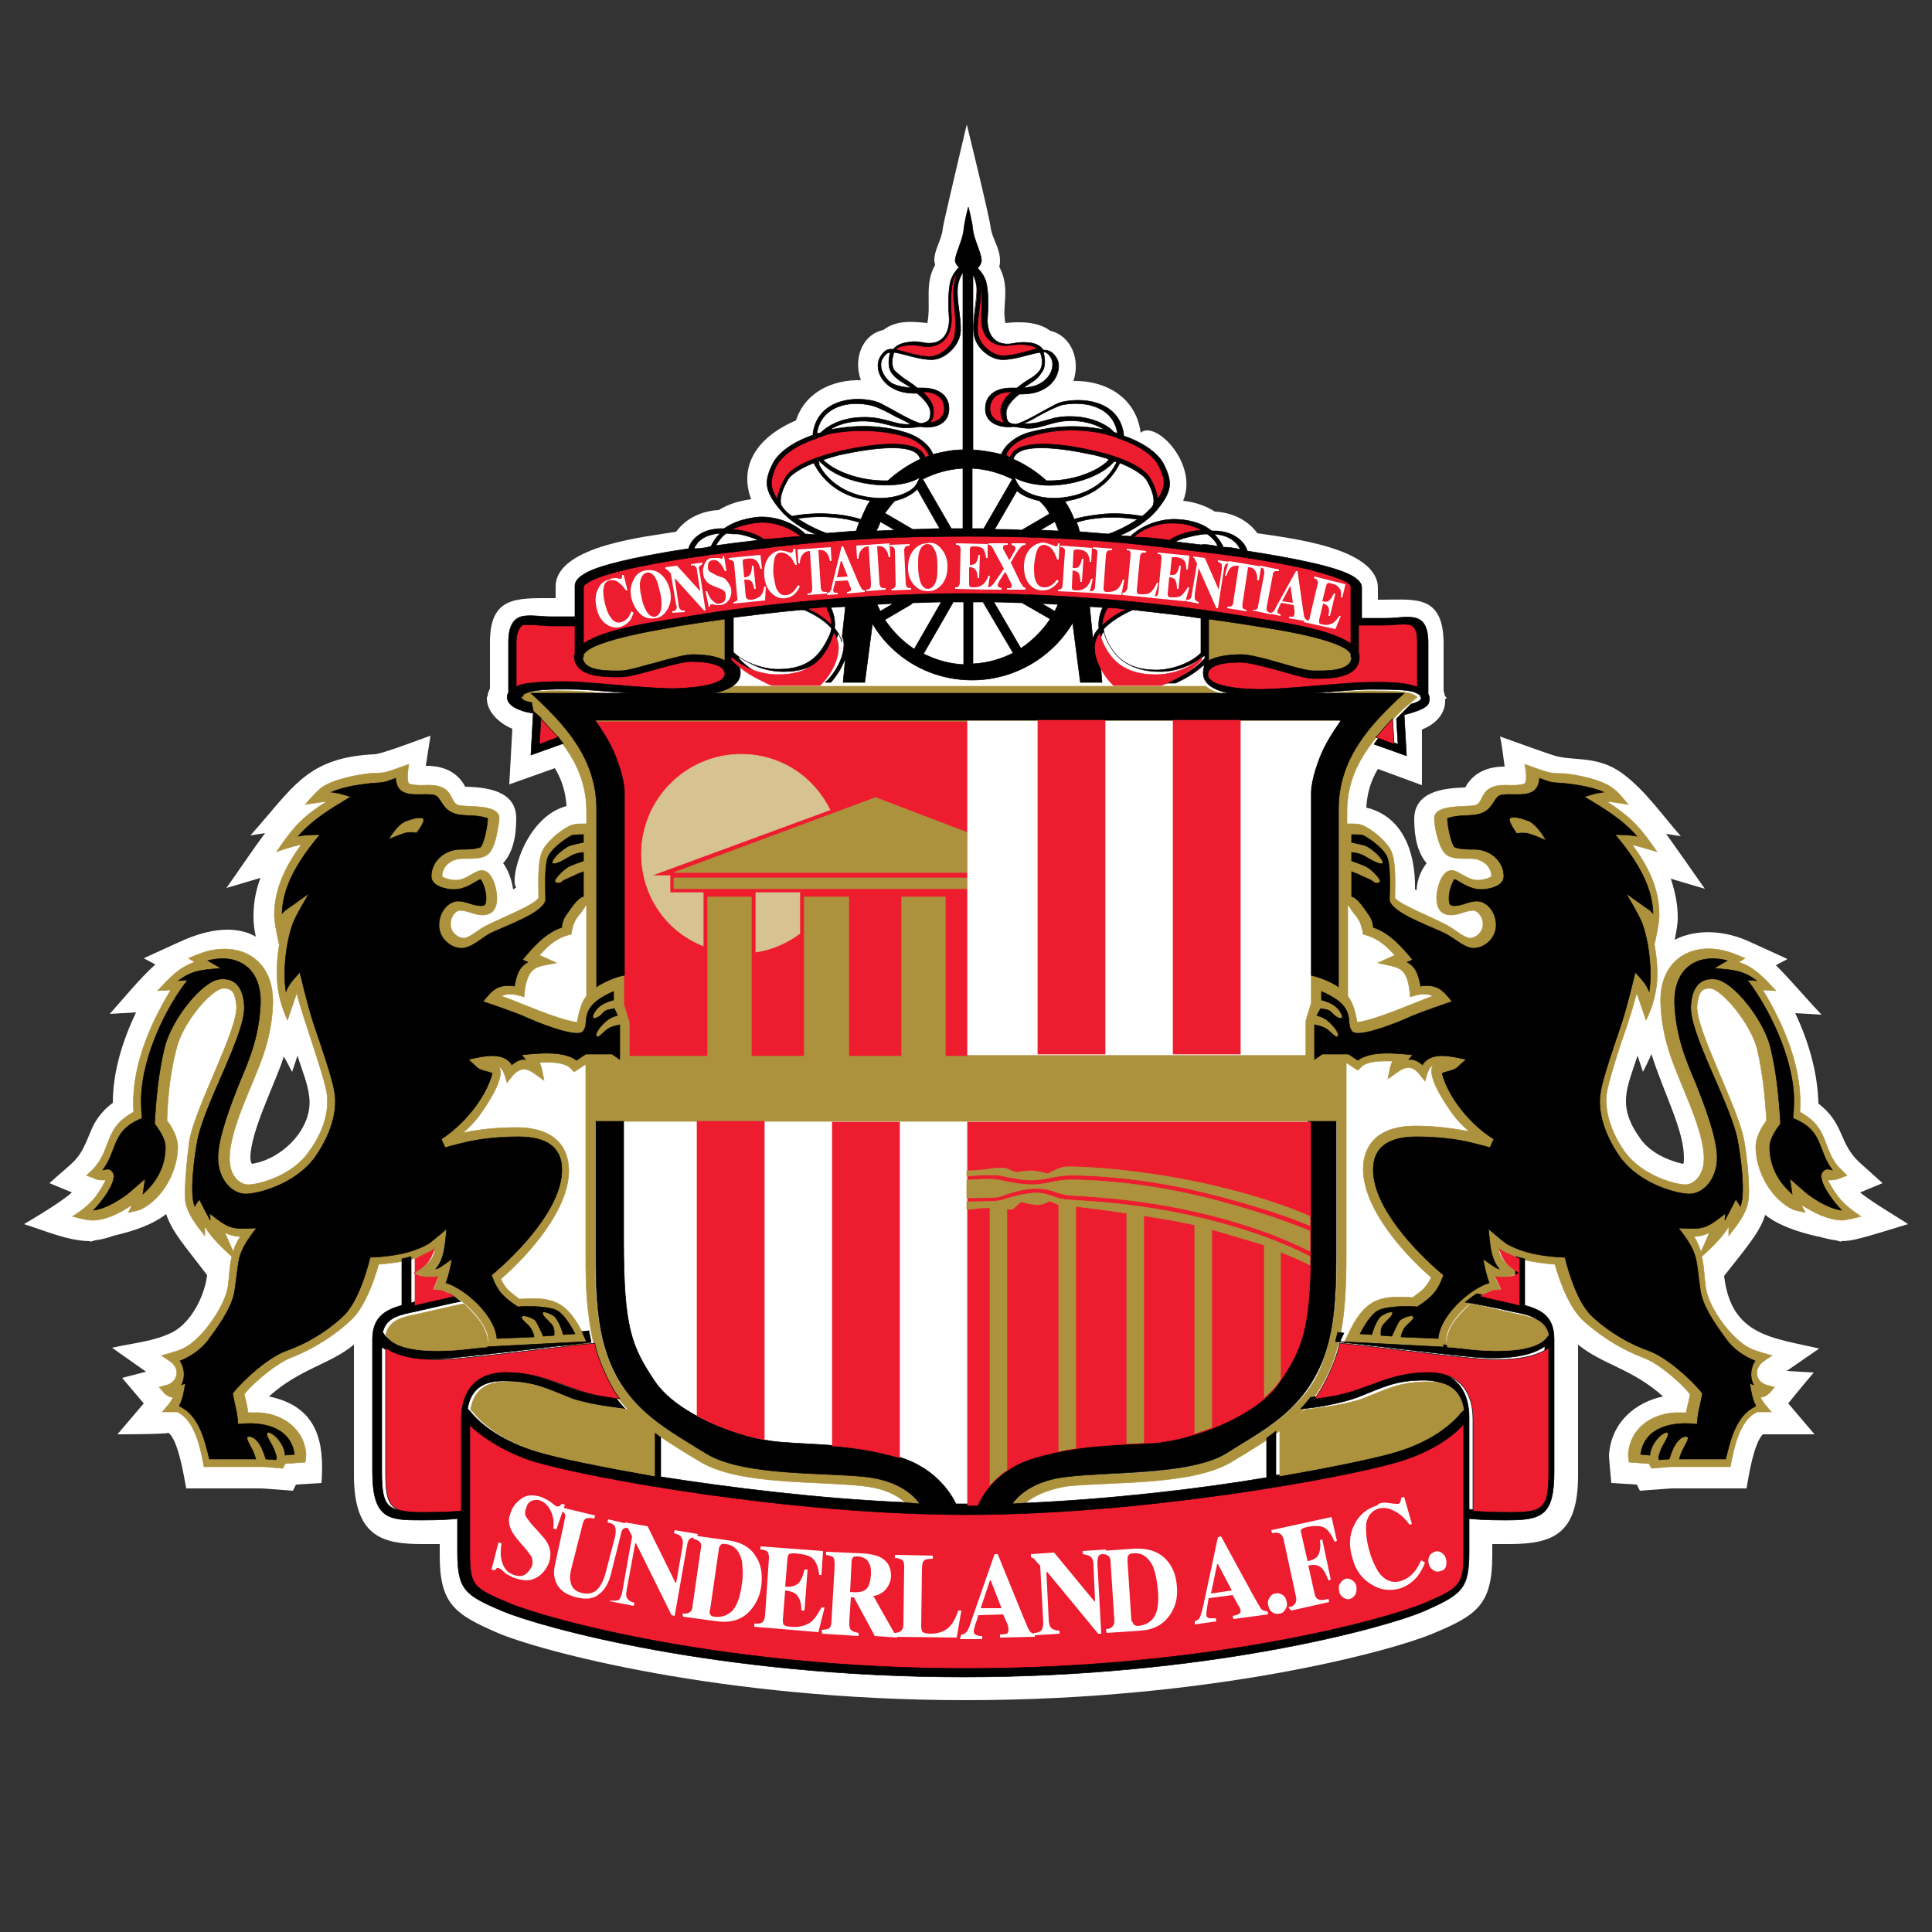 <?xml version="1.0" encoding="utf-8"?>
<!-- Generator: Adobe Illustrator 19.1.0, SVG Export Plug-In . SVG Version: 6.00 Build 0)  -->
<svg version="1.1" id="Layer_1" xmlns="http://www.w3.org/2000/svg" xmlns:xlink="http://www.w3.org/1999/xlink" x="0px" y="0px"
	 viewBox="0 0 250 250" style="enable-background:new 0 0 250 250;" xml:space="preserve">
<rect x="0" y="0" width="250" height="250" fill="#333333" stroke="none"/>
<style type="text/css">
	.st0{fill-rule:evenodd;clip-rule:evenodd;fill:#FFFFFF;}
	.st1{fill-rule:evenodd;clip-rule:evenodd;fill:#AD923D;}
	.st2{fill:none;stroke:#AD923D;stroke-width:6.870800e-02;stroke-miterlimit:3.864;}
	.st3{fill-rule:evenodd;clip-rule:evenodd;}
	.st4{fill:none;stroke:#000000;stroke-width:6.870800e-02;stroke-miterlimit:3.864;}
	.st5{fill-rule:evenodd;clip-rule:evenodd;stroke:#000000;stroke-width:6.870800e-02;stroke-miterlimit:3.864;}
	.st6{fill-rule:evenodd;clip-rule:evenodd;fill:#ED1C2E;stroke:#000000;stroke-width:6.870800e-02;stroke-miterlimit:3.864;}
	.st7{fill-rule:evenodd;clip-rule:evenodd;fill:#AD923D;stroke:#AD923D;stroke-width:6.870800e-02;stroke-miterlimit:3.864;}
	.st8{fill-rule:evenodd;clip-rule:evenodd;fill:#FFFFFF;stroke:#AD923D;stroke-width:6.870800e-02;stroke-miterlimit:3.864;}
	.st9{fill-rule:evenodd;clip-rule:evenodd;fill:#AD923D;stroke:#000000;stroke-width:6.870800e-02;stroke-miterlimit:3.864;}
	.st10{fill-rule:evenodd;clip-rule:evenodd;fill:#ED1C2E;stroke:#ED1C2E;stroke-width:6.870800e-02;stroke-miterlimit:3.864;}
	.st11{fill-rule:evenodd;clip-rule:evenodd;fill:#ED1C2E;}
	.st12{fill:none;stroke:#ED1C2E;stroke-width:6.870800e-02;stroke-miterlimit:3.864;}
	.st13{fill-rule:evenodd;clip-rule:evenodd;fill:#D6C391;}
	.st14{fill:none;stroke:#D6C391;stroke-width:6.870800e-02;stroke-miterlimit:3.864;}
	.st15{fill-rule:evenodd;clip-rule:evenodd;fill:#FFFFFF;stroke:#FFFFFF;stroke-width:6.870800e-02;stroke-miterlimit:3.864;}
	.st16{fill-rule:evenodd;clip-rule:evenodd;fill:#FFFFFF;stroke:#000000;stroke-width:6.870800e-02;stroke-miterlimit:3.864;}
</style>
<g>
	<path class="st0" d="M213.7,136.4c-0.3,0.7-0.7,1.5-1.1,2.3l-0.7-2.1c-1.4,4.3-2.7,6.5,0.4,10.8c1.5,2.1,4.4,3,5.5,3.2
		c0.1-0.1,0.1-0.4,0.1-0.8C217.9,146.2,215.3,141.5,213.7,136.4L213.7,136.4z M36.7,136.7l-0.1,0.4c-1.1,3.3-4.2,9.4-4.2,12.7
		c0,0.4,0.1,0.7,0.2,0.8c3.9-0.6,8-4.6,7.4-8.8c-0.2-1.7-1-3.5-1.5-5.2l-0.7,2.1C37.4,138,37.1,137.3,36.7,136.7L36.7,136.7z
		 M73.3,104.3c-0.1-1.8-0.6-3.4-1.5-4.9l-5.9,2.1l0.4-7.2c-1.3-0.5-3.4-2-3.3-4.1L63,90.2l0.1-0.1c0-0.3,0.1-0.6,0.3-1v-6
		c0-5.9,3.4-5.7,7.9-5.7h0.6v-1.5c0-5.4,12.3-6.5,15.6-7.1c1.3-1.8,3.4-2.7,5.5-2.8c1.3-0.8,2.7-1.2,4.2-1.4
		c-1.4-3.7,0-7.7,5.8-10.2c1.2-3.7,4.8-5.3,8.4-5.2c-1-2.7,0.1-5.9,2.9-6.5c1.7-1.3,3.7-1.1,5.7-0.9c0.5-2.5-0.4-5.1,1-7.5
		c0-0.2-0.1-0.4-0.1-0.6c0-1.5,1-2.7,1.1-4.2c0.2-1.2,3.1-13.4,3.1-13.4s3,12.2,3.1,13.4c0.2,1.4,1.2,2.6,1.2,4.2
		c0,0.3,0,0.5-0.1,0.8c1.5,2.9,0.3,5,0.8,7.3c1.9-0.2,4.2-0.2,5.8,1c2.8,0.7,3.9,3.8,3,6.5c4-0.1,8.1,2,8.7,6.7
		c1.9-1.7,7.5,4,5.5,8.8c1.7,0.2,3,0.7,4.1,1.4c2.1,0.1,4.2,1,5.5,2.8c3.8,0.6,15.6,1.8,15.6,7.1v1.5h0.6c4.2,0,7.9-0.7,7.9,5.7v6.1
		c0.1,0.2,0.1,0.5,0.2,0.7l0.2,0.2l-0.2,0.2c0.1,1.8-1.2,3.2-3,3.9l0,7.2l-5.7-2.1c-0.9,1.5-1.4,3.1-1.5,5c4.6,1.1,6.4,5.6,6.3,10.6
		l0.2,0.1c0.1-1.5,0.6-2.6,1.3-3.5c-1.1-1.3-1.6-3.2-1.6-5.7c0-3.6,3.8-4,6.4-4.1l0.2,0c1-1.9,2.9-2.7,5-2.7l0.1,0
		c-0.2-1.5-0.4-3.1-0.6-3.9c0,0,6.1,2.2,6.8,2.4c2.6,0.9,5.8-0.1,9.2,2.5c2.9,2.2,5,5.3,7.4,8l-1.9-0.3c1.7,2.4,3.4,4.8,5,7.1
		c0,0-2.1-0.6-4.4-1.3c0.5,1.5,0.9,3.2,0.9,5c0,1-0.2,1.9-0.4,2.9c2.6-1.3,5.9-1.3,9.1,0c0.5,0.2,5.5,2.5,5.5,2.5l-1.5,0.8
		c2,2,4.1,4.5,5.9,6.4l-3.4-0.2c1.7,3.6,2.9,7.6,3,11.7c3.4,2.6,2.6,5.1,5.3,7.6l3,2.7l-2.9,1.2c1.4,1.2,6,3.9,6.2,4.1
		c0,0-5.8,1.8-6.5,1.9c-0.7,0.2-1.5,0.3-2.2,0.3l0.1,0.1l-0.7-0.2c-0.8-0.1-1.6-0.3-2.3-0.5l-0.1,0c-2.6-0.6-5-1.4-6.8-2.8
		c-0.2,0.8-0.6,1.5-1,2.2c-1.2,1.9-2.9,3.9-4.3,5.7c0.9,7.8,6.3,8,12.3,9.4l-4.2,2.9c1.5,0.1,3.5,0.2,3.5,0.2c0,0-2.2,2.6-3.3,4
		l3.4,4h-6.7c-1.2,1.3-1.8,5.3-2.1,7h-9.8l-4,0.3l-0.4-0.8l-3.3-0.2c0,0-0.3-3.2-0.3-3.6c0.3-4.4,3.6-6.9,7-7.6
		c-4-3.6-7.8-4.1-11-6.7v16.9c0,7.5-3.1,8.9-8.9,8.9c-0.8,0-1.5,0-2.2,0v1.5c0,6.3-2,7.7-7.5,10c-5.3,2.3-28.8,8.7-60.6,8.7
		c-31.8,0-55.2-6.4-60.6-8.7c-5.5-2.4-7.5-3.7-7.5-10v-1.5c-0.6,0-1.4,0-2.2,0c-4.9,0-8.9-0.7-8.9-8.9v-16.9c-3.2,2.6-7,3.1-11,6.7
		c6.3,1.3,7.2,5.9,6.8,11.2l-3.3,0.2l-0.4,0.8l-4-0.3h-9.8c-0.3-1.5-1-6.2-2.3-7.2c-0.3,0.2-6.6,0.2-6.6,0.2l3.4-4
		c-1-1.2-2.8-3.3-2.8-3.3l3.1-0.8l-4.4-3.1c2.6-0.6,5.4-0.8,7.8-2c2.5-1.3,4.2-4.8,4.5-7.4c-2.8-3.7-4.5-5.5-5.3-7.9
		c-1.8,1.4-4.2,2.2-6.8,2.8c-0.8,0.3-1.6,0.5-2.4,0.6l-0.7,0.2l0.1-0.1c-2.9,0-6-1.4-8.6-2.2c0.2-0.1,4.8-2.8,6.2-4.1l-2.9-1.2
		c3.5-3.2,3.7-2.7,5.3-6.6c0.5-1.3,1.3-2.6,2.9-3.8c0-4.1,1.3-8.1,3-11.7l-3.4,0.2c1.8-2,3.8-4.5,5.9-6.4l-1.5-0.8
		c0,0,5-2.3,5.5-2.5c3.9-1.6,6.9-1.5,9-0.3c-0.2-0.9-0.3-1.7-0.3-2.6c0-1.8,0.3-3.4,0.9-5c-2.3,0.7-4.4,1.3-4.4,1.3
		c1.7-2.4,3.3-4.8,5-7.1l-1.9,0.3c5.5-6.1,7.2-10.1,16.1-10.5c1.1-0.1,5.8-1.9,7.2-2.4c-0.1,0.8-0.4,2.5-0.6,3.9l0.1,0
		c2.2,0,4,0.8,5,2.7l0.2,0c2.6,0.1,6.4,0.5,6.4,4.1c0,2.5-0.5,4.5-1.7,5.8c0.2,0.2,0.3,0.5,0.5,0.8c0.4,0.8,0.7,1.8,0.8,2.6l0.3-0.2
		l0.1-0.1C65.9,114,67.8,105.8,73.3,104.3L73.3,104.3z"/>
	<path class="st1" d="M181.5,91.8c-3.8,3.7-7.2,7.5-7.2,13.2v1.6c0.2,0,0.3,0,0.4,0c0.5,0,1.2,0,1.6,0.2c0.8,0.3,2.7,1.6,3.6,3.1
		c0.8,1.4,0.6,4.6,0.6,6.3c0.7,1,6,2.9,7.5,4c0.5,0.3,1.6,1.2,2.2,1.2c0.7,0,1.7-0.7,1.7-1.8c0-1.2-0.9-1.8-1.2-1.8
		c-1,0-1.9,0.6-2.9,0.6c-1.3,0-1.9-0.8-1.9-2.2c0-1.2,0.7-4.3,2.6-3.4c1,0.5,1.7,1.1,2.8,1.1c0.4,0,1.4-0.2,1.7-0.5
		c0-1.4-1.3-2.3-2.6-2.3c-2.9,0-3.6,0-4.4-2.8c-0.3-1-0.4-2.1-0.4-2.4c0-1.9,4.1-1.4,5.3-1.7c1.2-0.3,0.5-2.6,3.8-2.6
		c0.8,0,1.8,0.1,2.6-0.2c0.4-0.4,0.1-2,0-2.5c0,0,2.2,0.8,2.9,1c0.7,0.2,1.6,0.2,2.3,0.2c1.7,0.2,4.8,0.8,6.2,1.9
		c0.8,0.6,1.4,1.4,2,2.1c0,0-1.8-0.3-2.8-0.4c3.2,2.1,4.3,3.3,6.5,6.5c0,0-2.4-0.7-3.2-0.9c2,2.7,3.5,5.6,3.5,9.1
		c0,1.2-0.6,3.7-0.6,3.7l-0.1-0.3c0.7,3.8,0.7,6.7-1,10.2c0,0-0.8-2.3-1.1-3.2c0-0.1-0.1-0.2-0.1-0.3c-0.3,1.1-0.8,2.8-1.3,4.3
		c-0.9,2.5-2.4,7.2-2.6,8.7c-0.2,1.4,0,4.2,2.3,7.5c2.3,3.2,6.7,4.3,7.9,4.3c1,0,2.4-1.1,2.4-3.4c0-3.8-3.1-9.5-4.4-13.5
		c-0.6-1.8-1.1-3.9-1.2-6.4c-0.3-5.6,3.8-8.2,8.5-6.9c0.8,0.2,2.4,0.9,2.4,0.9l-0.8,0.5c2.1,0.7,3.3,2.1,4.8,3.7l-1.7-0.1
		c2.8,4.6,5.2,10.3,4.8,15.8l0.2,0.1c3.5,2,2.7,4.4,4.7,6.9c0.3,0.3,1.2,1.2,1.2,1.2c0,0-1,0.4-1.3,0.5c-0.2,0-0.5,0.1-0.8,0.1
		c-0.1,0-0.2,0-0.4,0c1.2,2.3,2.2,3.3,4.3,4.7c0,0-1.8,0.5-2.5,0.5c-1.9-0.1-3.6-1-5.2-2l0.5,1c0,0-1.4-0.3-1.6-0.4
		c-2.9-1.4-4.8-5-4.8-8.1c0-1.2,0.7-2.5,1.4-3.4c-0.2-3.1-0.5-6.1-1.2-9.2c-0.9-3.5-4.6-7.7-6-7.9c-1.3-0.1-1.6,0.6-1.8,2.2
		c-0.3,3,5.4,13.3,6.1,17.6c0.4,2.3,0.8,6.4,0.5,7.8c-0.3,1.7-1.5,3.1-2.5,4.4c0,0,0-0.6,0-1.2c-0.9,1.5-2.2,2.7-3.5,3.9
		c0.3,1.2,0.3,2.4,0.5,3.9c0.3,2.6,3.3,6.8,5.8,8c0.8,0.4,2.8,0.9,2.8,0.9c0,0-1.2,0.8-1.3,0.9c-1.1,1-0.8,2.4,0.5,2.9
		c0.1,0,1.1,0.3,1.1,0.3s-0.6,0.8-0.7,0.8c-0.3,0.3-0.7,0.5-1.1,0.5c0.3,0.7,0.9,1.3,1.4,1.9h-1.9l-0.1,0.1c-2.2,1.1-2.9,4.9-3.3,7
		h-7.8l-2.4,0.2l-0.3-0.6l-2.6-0.2c0,0-0.1-0.7-0.1-1c0.2-3.3,2.9-5.2,6-5.4c0.6,0,1.1,0,1.5,0c0.1-0.8,0.4-1.6,0.5-2.4
		c-1.3-1.6-4.1-4-6-4.7c-2.4-0.9-5.1-2.4-7.7-4.7c-1.9-1.7-3.1-5-3.8-7.4c-2.5-0.2-5.1-0.6-7.3-1.9c0.4,1.6,1.3,2.1,2.6,3
		c0,0-1.2,0.5-1.5,0.6c-0.5,0.1-1.1,0.1-1.6-0.1c0.2,0.5,0.8,1.7,0.8,1.7s-1,0.1-1.1,0.1c-2.2,0.5-6.1,4.1-6,6.5c0,0.1,0.2,1,0.2,1
		l-13.4-0.7c0,0,0.8-1.7,1.3-2.6c2-3.4,4-3.5,7.6-3.3c1.1-0.8,1.8-1.3,2.4-2.6c-3.7-3.2-8.8-9-8.8-14c0-2.1,0.9-5.6,6.8-5.6
		c2.8,0,5.2,0.4,6.9,0.7c-0.8-0.7-1.6-1.5-2.3-2.5c-0.2-0.3-3.5-4.8-2.3-6.1c-0.7,0.3-0.9,1.4-1.1,2.1c0,0-0.8-1-0.8-1
		c-1.4-1.6-2.5-0.3-4,0.7c0,0,0.3-1.6,0.4-1.8c0-0.1,0.1-0.3,0.2-0.5c-1.1,0-3.1-0.1-4,0.7l-0.5,0.5l-1.5-1V162
		c0,8.5-0.4,16.5-7.6,22.4c-2.3,1.8-4.8,3.3-7.3,4.8c-5.1,3-15.1,2.5-21.1,3.1c-1.5,0.2-4.1,0.9-5.5,2.2l-1.6,0.1
		c0.6-0.9,2.4-3,7-3.5c5.6-0.6,15.8-0.1,20.6-3c4.7-2.8,10-5.8,12.2-11.1c2.1-5.4,2.1-10,2.1-15v-16.9h-96l0,16.9
		c0,8.3,0.3,15.8,7.2,21.4c2.2,1.8,4.7,3.2,7.1,4.7c4.7,2.8,15,2.3,20.6,3c4.6,0.5,6.4,2.7,7,3.5l-1.7-0.1c-1.4-1.4-3.6-2-5.4-2.2
		c-5.9-0.7-16-0.1-21.1-3.1c-8.7-5.2-13.4-8.4-14.6-19.7c-0.3-2.5-0.3-5-0.3-7.5v-24.3l-1.5,1l-0.5-0.5c-0.8-0.8-2.9-0.8-4-0.7
		c0.1,0.2,0.2,0.4,0.2,0.5c0.1,0.2,0.4,1.8,0.4,1.8c-1.5-1-2.5-2.3-4-0.7c-0.1,0.1-0.8,1-0.8,1c-0.2-0.7-0.4-1.8-1.1-2.1
		c1.2,1.3-2.1,5.8-2.3,6.1c-0.7,1-1.5,1.8-2.3,2.5c1.7-0.4,4.2-0.7,6.9-0.7c5.9,0,6.8,3.5,6.8,5.6c0,5-5.1,10.8-8.8,14
		c0.6,1.3,1.2,1.7,2.4,2.6c3.6-0.2,5.6-0.1,7.6,3.3c0.6,1,1.3,2.6,1.3,2.6L63,174.5c0,0,0.2-0.9,0.2-1c0.1-2.4-3.8-6-6-6.5
		c-0.2,0-1.1-0.1-1.1-0.1s0.5-1.2,0.7-1.7c-0.5,0.1-1.1,0.1-1.6,0.1c-0.3,0-1.5-0.6-1.5-0.6c1.3-0.9,2.3-1.4,2.6-3
		c-2.2,1.3-4.8,1.7-7.3,1.9c-0.7,2.4-1.9,5.8-3.8,7.4c-2.5,2.3-5.3,3.8-7.6,4.7c-1.8,0.7-4.7,3.1-6,4.7c0.2,0.8,0.4,1.6,0.5,2.4
		c0.4,0,0.9,0,1.5,0c3.1,0.2,5.8,2.2,6,5.4c0,0.3-0.1,1-0.1,1l-2.6,0.2l-0.3,0.6l-2.4-0.2h-7.8c-0.4-2.1-1.1-5.9-3.3-7l-0.1-0.1H21
		c0.5-0.6,1.1-1.2,1.4-1.9c-0.4,0-0.8-0.2-1.1-0.5c-0.1-0.1-0.7-0.8-0.7-0.8s1-0.3,1.1-0.3c1.3-0.5,1.6-2,0.5-2.9
		c-0.1-0.1-1.3-0.9-1.3-0.9s2-0.5,2.8-0.9c2.5-1.2,5.4-5.5,5.8-8c0.2-1.5,0.2-2.7,0.5-3.9c-1.3-1.2-2.6-2.4-3.5-3.9
		c0,0.6,0,1.2,0,1.2c-1-1.3-2.2-2.7-2.5-4.4c-0.2-1.4,0.2-5.5,0.5-7.8c0.7-4.4,6.4-14.6,6.1-17.6c-0.2-1.6-0.5-2.3-1.8-2.2
		c-1.5,0.2-5.2,4.4-6,7.9c-0.8,3.1-1.1,6.1-1.2,9.2c0.7,0.9,1.4,2.2,1.4,3.4c0,3.1-1.9,6.7-4.8,8.1c-0.2,0.1-1.6,0.4-1.6,0.4l0.5-1
		c-1.5,1-3.3,2-5.2,2c-0.8,0-2.5-0.5-2.5-0.5c2.2-1.4,3.1-2.4,4.3-4.7c-0.1,0-0.2,0-0.4,0c-0.4,0-0.6,0-0.8-0.1
		c-0.2-0.1-1.3-0.5-1.3-0.5s0.9-0.8,1.2-1.2c2-2.5,1.2-4.9,4.7-6.9l0.2-0.1c-0.4-5.5,2-11.2,4.8-15.8l-1.7,0.1
		c1.5-1.6,2.7-3,4.8-3.7l-0.8-0.5c0,0,1.6-0.7,2.4-0.9c4.7-1.2,8.7,1.3,8.5,6.9c-0.1,2.5-0.6,4.6-1.2,6.4c-1.3,3.9-4.4,9.6-4.4,13.5
		c0,2.4,1.4,3.4,2.4,3.4c1.3,0,5.7-1.1,7.9-4.3c2.4-3.3,2.5-6,2.3-7.5c-0.2-1.5-1.8-6.2-2.6-8.7c-0.5-1.5-1-3.1-1.3-4.3
		c0,0.1-0.1,0.2-0.1,0.3c-0.3,0.9-1.1,3.2-1.1,3.2c-1.6-3.5-1.6-6.4-1-10.2l-0.1,0.3c0,0-0.6-2.6-0.6-3.7c0-3.4,1.5-6.4,3.5-9.1
		c-0.9,0.1-3.2,0.9-3.2,0.9c2.2-3.2,3.2-4.4,6.5-6.5c-0.9,0.1-2.8,0.4-2.8,0.4c0.6-0.7,1.3-1.5,2-2.1c1.4-1.1,4.5-1.7,6.2-1.9
		c0.7-0.1,1.6,0,2.3-0.2c0.7-0.2,2.9-1,2.9-1c-0.1,0.5-0.3,2.1,0,2.5c0.8,0.3,1.7,0.2,2.6,0.2c3.3,0,2.6,2.2,3.8,2.6
		c1.2,0.3,5.3-0.2,5.3,1.7c0,0.4-0.2,1.4-0.4,2.4c-0.7,2.8-1.5,2.8-4.4,2.8c-1.3,0-2.6,0.9-2.6,2.3c0.3,0.3,1.3,0.5,1.7,0.5
		c1.2,0,1.9-0.7,2.8-1.1c1.9-0.9,2.6,2.2,2.6,3.4c0,1.4-0.6,2.2-1.9,2.2c-1,0-1.9-0.6-2.9-0.6c-0.4,0-1.2,0.6-1.2,1.8
		c0,1.1,1,1.8,1.7,1.8c0.6,0,1.6-0.8,2.2-1.2c1.5-1,6.8-2.9,7.5-4c0-1.7-0.2-4.9,0.6-6.3c0.9-1.5,2.8-2.8,3.6-3.1
		c0.5-0.2,1.1-0.2,1.6-0.2c0.1,0,0.3,0,0.4,0V105c0-5.7-3.3-9.5-7.2-13.2l-0.7-0.6c-0.4-0.3-0.8-0.7-1.2-1c1.1-1,5.8-0.8,6.6-0.8
		c2.6,0,10.3,0.9,13.8,0.9c1.4,0,5.4-0.1,7-1.5l30.9,0l30.9,0c1.6,1.4,5.6,1.5,7,1.5c3.5,0,11.2-0.9,13.8-0.9c2.6,0,4.9,0,5.9,0.4
		c0.3,0.1,0.6,0.3,0.7,0.4c-0.4,0.3-0.8,0.7-1.2,1L181.5,91.8L181.5,91.8z"/>
	<path class="st2" d="M181.5,91.8c-3.8,3.7-7.2,7.5-7.2,13.2v1.6l0.4,0c0.5,0,1.2,0,1.6,0.2c0.8,0.3,2.7,1.6,3.6,3.1
		c0.8,1.4,0.6,4.6,0.6,6.3c0.7,1,6,2.9,7.5,4c0.5,0.3,1.6,1.2,2.2,1.2c0.7,0,1.7-0.7,1.7-1.8c0-1.2-0.9-1.8-1.2-1.8
		c-1,0-1.9,0.6-2.9,0.6c-1.3,0-1.9-0.8-1.9-2.2c0-1.2,0.7-4.3,2.6-3.4c1,0.5,1.7,1.1,2.8,1.1c0.4,0,1.4-0.2,1.7-0.5
		c0-1.4-1.3-2.3-2.6-2.3c-2.9,0-3.6,0-4.4-2.8c-0.3-1-0.4-2.1-0.4-2.4c0-1.9,4.1-1.4,5.3-1.7c1.2-0.3,0.5-2.6,3.8-2.6
		c0.8,0,1.8,0.1,2.6-0.2c0.4-0.4,0.1-2,0-2.5c0,0,2.2,0.8,2.9,1c0.7,0.2,1.6,0.2,2.3,0.2c1.7,0.2,4.8,0.8,6.2,1.9
		c0.8,0.6,1.4,1.4,2,2.1c0,0-1.8-0.3-2.8-0.4c3.2,2.1,4.3,3.3,6.5,6.5c0,0-2.4-0.7-3.2-0.9c2,2.7,3.5,5.6,3.5,9.1
		c0,1.2-0.6,3.7-0.6,3.7l-0.1-0.3c0.7,3.8,0.7,6.7-1,10.2c0,0-0.8-2.3-1.1-3.2l-0.1-0.3c-0.3,1.1-0.8,2.8-1.3,4.3
		c-0.9,2.5-2.4,7.2-2.6,8.7c-0.2,1.4,0,4.2,2.3,7.5c2.3,3.2,6.7,4.3,7.9,4.3c1,0,2.4-1.1,2.4-3.4c0-3.8-3.1-9.5-4.4-13.5
		c-0.6-1.8-1.1-3.9-1.2-6.4c-0.3-5.6,3.8-8.2,8.5-6.9c0.8,0.2,2.4,0.9,2.4,0.9l-0.8,0.5c2.1,0.7,3.3,2.1,4.8,3.7l-1.7-0.1
		c2.8,4.6,5.2,10.3,4.8,15.8l0.2,0.1c3.5,2,2.7,4.4,4.7,6.9c0.3,0.3,1.2,1.2,1.2,1.2s-1,0.4-1.3,0.5c0,0-0.5,0.1-0.8,0.1l-0.4,0
		c1.2,2.3,2.2,3.3,4.3,4.7c0,0-1.8,0.5-2.5,0.5c-1.9-0.1-3.6-1-5.2-2l0.5,1c0,0-1.4-0.3-1.6-0.4c-2.9-1.4-4.8-5-4.8-8.1
		c0-1.2,0.7-2.5,1.4-3.4c-0.2-3.1-0.5-6.1-1.2-9.2c-0.9-3.5-4.6-7.7-6-7.9c-1.3-0.1-1.6,0.6-1.8,2.2c-0.3,3,5.4,13.3,6.1,17.6
		c0.4,2.3,0.8,6.4,0.5,7.8c-0.3,1.7-1.5,3.1-2.5,4.4c0,0,0-0.6,0-1.2c-0.9,1.5-2.2,2.7-3.5,3.9c0.3,1.2,0.3,2.4,0.5,3.9
		c0.3,2.6,3.3,6.8,5.8,8c0.8,0.4,2.8,0.9,2.8,0.9s-1.2,0.8-1.3,0.9c-1.1,1-0.8,2.4,0.5,2.9l1.1,0.3c0,0-0.6,0.8-0.7,0.8
		c-0.3,0.3-0.7,0.5-1.1,0.5c0.3,0.7,0.9,1.3,1.4,1.9h-1.9l-0.1,0.1c-2.2,1.1-2.9,4.9-3.3,7h-7.8l-2.4,0.2l-0.3-0.6l-2.6-0.2
		c0,0-0.1-0.7-0.1-1c0.2-3.3,2.9-5.2,6-5.4c0.6,0,1.1,0,1.5,0c0.1-0.8,0.4-1.6,0.5-2.4c-1.3-1.6-4.1-4-6-4.7
		c-2.4-0.9-5.1-2.4-7.7-4.7c-1.9-1.7-3.1-5-3.8-7.4c-2.5-0.2-5.1-0.6-7.3-1.9c0.4,1.6,1.3,2.1,2.6,3c0,0-1.2,0.5-1.5,0.6
		c-0.5,0.1-1.1,0.1-1.6-0.1c0.2,0.5,0.8,1.7,0.8,1.7l-1.1,0.1c-2.2,0.5-6.1,4.1-6,6.5l0.2,1l-13.4-0.7c0,0,0.8-1.7,1.3-2.6
		c2-3.4,4-3.5,7.6-3.3c1.1-0.8,1.8-1.3,2.4-2.6c-3.7-3.2-8.8-9-8.8-14c0-2.1,0.9-5.6,6.8-5.6c2.8,0,5.2,0.4,6.9,0.7
		c-0.8-0.7-1.6-1.5-2.3-2.5c-0.2-0.3-3.5-4.8-2.3-6.1c-0.7,0.3-0.9,1.4-1.1,2.1c0,0-0.8-1-0.8-1c-1.4-1.6-2.5-0.3-4,0.7
		c0,0,0.3-1.6,0.4-1.8c0,0,0.1-0.3,0.2-0.5c-1.1,0-3.1-0.1-4,0.7l-0.5,0.5l-1.5-1V162c0,8.5-0.4,16.5-7.6,22.4
		c-2.3,1.8-4.8,3.3-7.3,4.8c-5.1,3-15.1,2.5-21.1,3.1c-1.5,0.2-4.1,0.9-5.5,2.2l-1.6,0.1c0.6-0.9,2.4-3,7-3.5
		c5.6-0.6,15.8-0.1,20.6-3c4.7-2.8,10-5.8,12.2-11.1c2.1-5.4,2.1-10,2.1-15v-16.9h-96l0,16.9c0,8.3,0.3,15.8,7.2,21.4
		c2.2,1.8,4.7,3.2,7.1,4.7c4.7,2.8,15,2.3,20.6,3c4.6,0.5,6.4,2.7,7,3.5l-1.7-0.1c-1.4-1.4-3.6-2-5.4-2.2c-5.9-0.7-16-0.1-21.1-3.1
		c-8.7-5.2-13.4-8.4-14.6-19.7c-0.3-2.5-0.3-5-0.3-7.5v-24.3l-1.5,1l-0.5-0.5c-0.8-0.8-2.9-0.8-4-0.7c0.1,0.2,0.2,0.5,0.2,0.5
		c0.1,0.2,0.4,1.8,0.4,1.8c-1.5-1-2.5-2.3-4-0.7c-0.1,0.1-0.8,1-0.8,1c-0.2-0.7-0.4-1.8-1.1-2.1c1.2,1.3-2.1,5.8-2.3,6.1
		c-0.7,1-1.5,1.8-2.3,2.5c1.7-0.4,4.2-0.7,6.9-0.7c5.9,0,6.8,3.5,6.8,5.6c0,5-5.1,10.8-8.8,14c0.6,1.3,1.2,1.7,2.4,2.6
		c3.6-0.2,5.6-0.1,7.6,3.3c0.6,1,1.3,2.6,1.3,2.6L63,174.5l0.2-1c0.1-2.4-3.8-6-6-6.5l-1.1-0.1c0,0,0.5-1.2,0.7-1.7
		c-0.5,0.1-1.1,0.1-1.6,0.1c-0.3,0-1.5-0.6-1.5-0.6c1.3-0.9,2.3-1.4,2.6-3c-2.2,1.3-4.8,1.7-7.3,1.9c-0.7,2.4-1.9,5.8-3.8,7.4
		c-2.5,2.3-5.3,3.8-7.6,4.7c-1.8,0.7-4.7,3.1-6,4.7c0.2,0.8,0.4,1.6,0.5,2.4c0.4,0,0.9,0,1.5,0c3.1,0.2,5.8,2.2,6,5.4
		c0,0.3-0.1,1-0.1,1l-2.6,0.2l-0.3,0.6l-2.4-0.2h-7.8c-0.4-2.1-1.1-5.9-3.3-7l-0.1-0.1H21c0.5-0.6,1.1-1.2,1.4-1.9
		c-0.4,0-0.8-0.2-1.1-0.5c-0.1-0.1-0.7-0.8-0.7-0.8l1.1-0.3c1.3-0.5,1.6-2,0.5-2.9c-0.1-0.1-1.3-0.9-1.3-0.9s2-0.5,2.8-0.9
		c2.5-1.2,5.4-5.5,5.8-8c0.2-1.5,0.2-2.7,0.5-3.9c-1.3-1.2-2.6-2.4-3.5-3.9c0,0.6,0,1.2,0,1.2c-1-1.3-2.2-2.7-2.5-4.4
		c-0.2-1.4,0.2-5.5,0.5-7.8c0.7-4.4,6.4-14.6,6.1-17.6c-0.2-1.6-0.5-2.3-1.8-2.2c-1.5,0.2-5.2,4.4-6,7.9c-0.8,3.1-1.1,6.1-1.2,9.2
		c0.7,0.9,1.4,2.2,1.4,3.4c0,3.1-1.9,6.7-4.8,8.1c-0.2,0.1-1.6,0.4-1.6,0.4l0.5-1c-1.5,1-3.3,2-5.2,2c-0.8,0-2.5-0.5-2.5-0.5
		c2.2-1.4,3.1-2.4,4.3-4.7l-0.4,0c-0.4,0-0.8-0.1-0.8-0.1c-0.2-0.1-1.3-0.5-1.3-0.5s0.9-0.8,1.2-1.2c2-2.5,1.2-4.9,4.7-6.9l0.2-0.1
		c-0.4-5.5,2-11.2,4.8-15.8l-1.7,0.1c1.5-1.6,2.7-3,4.8-3.7l-0.8-0.5c0,0,1.6-0.7,2.4-0.9c4.7-1.2,8.7,1.3,8.5,6.9
		c-0.1,2.5-0.6,4.6-1.2,6.4c-1.3,3.9-4.4,9.6-4.4,13.5c0,2.4,1.4,3.4,2.4,3.4c1.3,0,5.7-1.1,7.9-4.3c2.4-3.3,2.5-6,2.3-7.5
		c-0.2-1.5-1.8-6.2-2.6-8.7c-0.5-1.5-1-3.1-1.3-4.3l-0.1,0.3c-0.3,0.9-1.1,3.2-1.1,3.2c-1.6-3.5-1.6-6.4-1-10.2l-0.1,0.3
		c0,0-0.6-2.6-0.6-3.7c0-3.4,1.5-6.4,3.5-9.1c-0.9,0.1-3.2,0.9-3.2,0.9c2.2-3.2,3.2-4.4,6.5-6.5c-0.9,0.1-2.8,0.4-2.8,0.4
		c0.6-0.7,1.3-1.5,2-2.1c1.4-1.1,4.5-1.7,6.2-1.9c0.7-0.1,1.6,0,2.3-0.2c0.7-0.2,2.9-1,2.9-1c-0.1,0.5-0.3,2.1,0,2.5
		c0.8,0.3,1.7,0.2,2.6,0.2c3.3,0,2.6,2.2,3.8,2.6c1.2,0.3,5.3-0.2,5.3,1.7c0,0.4-0.2,1.4-0.4,2.4c-0.7,2.8-1.5,2.8-4.4,2.8
		c-1.3,0-2.6,0.9-2.6,2.3c0.3,0.3,1.3,0.5,1.7,0.5c1.2,0,1.9-0.7,2.8-1.1c1.9-0.9,2.6,2.2,2.6,3.4c0,1.4-0.6,2.2-1.9,2.2
		c-1,0-1.9-0.6-2.9-0.6c-0.4,0-1.2,0.6-1.2,1.8c0,1.1,1,1.8,1.7,1.8c0.6,0,1.6-0.8,2.2-1.2c1.5-1,6.8-2.9,7.5-4
		c0-1.7-0.2-4.9,0.6-6.3c0.9-1.5,2.8-2.8,3.6-3.1c0.5-0.2,1.1-0.2,1.6-0.2l0.4,0V105c0-5.7-3.3-9.5-7.2-13.2l-0.7-0.6
		c-0.4-0.3-0.8-0.7-1.2-1c1.1-1,5.8-0.8,6.6-0.8c2.6,0,10.3,0.9,13.8,0.9c1.4,0,5.4-0.1,7-1.5l30.9,0l30.9,0c1.6,1.4,5.6,1.5,7,1.5
		c3.5,0,11.2-0.9,13.8-0.9c2.6,0,4.9,0,5.9,0.4c0.3,0.1,0.6,0.3,0.7,0.4c-0.4,0.3-0.8,0.7-1.2,1L181.5,91.8L181.5,91.8z"/>
	<path class="st3" d="M105.7,69.2c-1.8-0.7-3.6-1.9-4.7-3.2c-2.1-2.5-2.1-3.7-1.1-5.8c0.7-1.6,2.7-3,5.3-3.9l0-0.2
		c0.5-3.9,4.5-5,7.9-4.2c0.4,0.1,0.9,0.3,1.4,0.6c1.2,0.6,3.6,2.1,4.7,2.3c0.9-0.2,1.2-0.4,1.2-1.4c0-0.9-0.9-1.8-1.7-2.5
		c-1.2,0-2.3-0.1-3.4-0.8c-1.5-0.9-2.1-2.7-1.4-3.9c0.5-0.8,0.9-1.1,1.7-1c0.5-0.7,1.5-0.9,2.6-1c0.6,0,1.1,0.1,1.7,0.2
		c2.2,0.2,3.1-1.5,2.9-3.6c-0.1-1.2-0.1-3.2,0.2-4.4c0.2-0.7,0.6-1.3,1.1-1.8c-0.3-0.3-0.5-0.6-0.5-0.9c0-0.8,1-2.7,1.1-3.9
		c0.1-1.1,0.6-3,0.6-3s0.5,1.9,0.6,3c0.1,1.1,1.1,3,1.1,3.9c0,0.3-0.2,0.7-0.5,1c0.5,0.5,0.9,1.1,1.1,1.8c0.3,1.1,0.3,3.1,0.2,4.4
		c-0.2,2.1,0.7,3.8,2.9,3.6c0.6-0.1,1.1-0.2,1.7-0.2c1.1,0,2.1,0.2,2.6,1c0.7,0,1.2,0.2,1.7,1c0.7,1.1,0.1,3-1.4,3.9
		c-1.1,0.7-2.2,0.8-3.4,0.8c-0.9,0.7-1.8,1.6-1.7,2.5c0.1,1.1,0.3,1.3,1.2,1.4c1.1-0.2,3.5-1.7,4.7-2.3c0.5-0.3,1-0.5,1.4-0.6
		c3.4-0.7,7.4,0.3,7.9,4.2l0,0.2c2.6,0.9,4.6,2.3,5.3,3.9c1,2.1,1,3.3-1.1,5.8c-1.1,1.3-3,2.5-4.7,3.2l1.4,0.1c1.5-1.5,4-2.3,6-2.2
		c2.1,0.1,3.5,0.7,4.5,1.5c0.5,0,1,0,1.4,0.1c1.3,0.2,2.8,1.1,3.2,2.5c5.1,0.8,12,2,14,3.5c0.4,0.3,0.8,0.7,0.8,1.2v4h3.2
		c2.7,0,5.4-1.2,5.4,3.2v6.6c0.2,0.3,0.2,0.7,0.1,1.1c-0.2,0.8-2.1,1.3-3.2,1.6l0.3,5.3l-4.2-1.5c0.2-0.3,0.4-0.6,0.7-0.9l2.4,0.9
		l-0.2-3.3c0.3-0.3,0.6-0.6,1-1l0.9-0.9c0.8-0.2,1.4-0.5,1.3-0.9h-0.1v-0.2c-0.1-0.1-0.4-0.3-0.7-0.4c-0.9-0.4-3.2-0.4-5.9-0.4
		c-2.6,0-10.3,0.9-13.8,0.9c-1.7,0-7.7-0.1-7.7-3c0-0.2,0-0.5,0.1-0.7v-0.4l-0.1,0.1c-1.1,1-2.3,1.7-3.6,2.3h-1.3
		c0.2-0.1,0.6-0.2,1.1-0.5c1.6-0.7,2.8-1.4,4-2.7v-0.4c-1.6,1.3-3.7,2.1-5.8,2.1c-4.1,0-5.9-2-6.9-4.4c-0.1-0.3-0.2-0.6-0.3-0.9
		c-0.4,0.5-0.6,1.2-0.6,1.8c0,1.7,1.1,3.7,2.4,4.9h-0.7c-0.7-0.7-1.2-1.6-1.6-2.5l0.2,2.5h-2.8l-1-7.7c-2.6,4.4-7.5,7.4-13,7.4
		c-5.5,0-10.3-2.9-12.9-7.3l-1,7.6h-2.8l0.3-3.2c-0.4,1.2-1.1,2.3-1.9,3.2h-0.7c1.3-1.2,2.4-3.2,2.4-4.9c0-0.7-0.2-1.3-0.6-1.8
		c-0.1,0.3-0.2,0.6-0.3,0.9c-1.1,2.4-2.8,4.4-6.9,4.4c-2.1,0-4.2-0.7-5.8-2.1v0.4c1.2,1.3,2.4,1.9,4,2.7c0.5,0.2,1,0.4,1.1,0.5h-1.3
		c-1.3-0.6-2.5-1.3-3.6-2.3l-0.1-0.1v0.4c0.1,0.2,0.1,0.4,0.1,0.7c0,2.8-6,3-7.7,3c-3.5,0-11.2-0.9-13.8-0.9c-0.8,0-5.5-0.2-6.6,0.7
		v0.2h-0.2c-0.2,0.6,1.1,0.8,1.3,0.8L69,92c0.3,0.3,0.7,0.6,1,0.9l-0.2,3.3l2.4-0.9c0.2,0.3,0.4,0.6,0.7,0.9l-4.2,1.5l0.3-5.4
		c-0.5-0.1-1.2-0.2-1.6-0.4c-1.5-0.5-2.1-1.4-1.6-2.3v-6.6c0-1.5,0.4-3.2,2.2-3.3c1.1-0.1,2.1,0.1,3.2,0.1h3.2v-4
		c0-1.9,5-2.9,6.1-3.2c1.7-0.4,4.5-1,8.6-1.6c0.4-1.4,1.8-2.3,3.2-2.5c0.4-0.1,0.9-0.1,1.4-0.1c1-0.7,2.4-1.3,4.5-1.5
		c2.1-0.1,4.5,0.7,6,2.2L105.7,69.2L105.7,69.2z"/>
	<path class="st4" d="M105.7,69.2c-1.8-0.7-3.6-1.9-4.7-3.2c-2.1-2.5-2.1-3.7-1.1-5.8c0.7-1.6,2.7-3,5.3-3.9l0-0.2
		c0.5-3.9,4.5-5,7.9-4.2c0.4,0.1,0.9,0.3,1.4,0.6c1.2,0.6,3.6,2.1,4.7,2.3c0.9-0.2,1.2-0.4,1.2-1.4c0-0.9-0.9-1.8-1.7-2.5
		c-1.2,0-2.3-0.1-3.4-0.8c-1.5-0.9-2.1-2.7-1.4-3.9c0.5-0.8,0.9-1.1,1.7-1c0.5-0.7,1.5-0.9,2.6-1c0.6,0,1.1,0.1,1.7,0.2
		c2.2,0.2,3.1-1.5,2.9-3.6c-0.1-1.2-0.1-3.2,0.2-4.4c0.2-0.7,0.6-1.3,1.1-1.8c-0.3-0.3-0.5-0.6-0.5-0.9c0-0.8,1-2.7,1.1-3.9
		c0.1-1.1,0.6-3,0.6-3s0.5,1.9,0.6,3c0.1,1.1,1.1,3,1.1,3.9c0,0.3-0.2,0.7-0.5,1c0.5,0.5,0.9,1.1,1.1,1.8c0.3,1.1,0.3,3.1,0.2,4.4
		c-0.2,2.1,0.7,3.8,2.9,3.6c0.6-0.1,1.1-0.2,1.7-0.2c1.1,0,2.1,0.2,2.6,1c0.7,0,1.2,0.2,1.7,1c0.7,1.1,0.1,3-1.4,3.9
		c-1.1,0.7-2.2,0.8-3.4,0.8c-0.9,0.7-1.7,1.6-1.7,2.5c0,1.1,0.3,1.3,1.2,1.4c1.1-0.2,3.5-1.7,4.7-2.3c0.5-0.3,1-0.5,1.4-0.6
		c3.4-0.7,7.4,0.3,7.9,4.2l0,0.2c2.6,0.9,4.6,2.3,5.3,3.9c1,2.1,1,3.3-1.1,5.8c-1.1,1.3-3,2.5-4.7,3.2l1.4,0.1c1.5-1.5,4-2.3,6-2.2
		c2.1,0.1,3.5,0.7,4.5,1.5c0.5,0,1,0,1.4,0.1c1.3,0.2,2.8,1.1,3.2,2.5c5.1,0.8,12,2,14,3.5c0.4,0.3,0.8,0.7,0.8,1.2v4h3.2
		c2.7,0,5.4-1.2,5.4,3.2v6.6c0.2,0.3,0.2,0.7,0.1,1.1c-0.2,0.8-2.1,1.3-3.2,1.6l0.3,5.3l-4.2-1.5c0.2-0.3,0.4-0.6,0.7-0.9l2.4,0.9
		l-0.2-3.3c0.3-0.3,0.6-0.6,1-1l0.9-0.9c0.8-0.2,1.4-0.5,1.3-0.9h-0.1v-0.2c-0.1-0.1-0.4-0.3-0.7-0.4c-0.9-0.4-3.2-0.4-5.9-0.4
		c-2.6,0-10.3,0.9-13.8,0.9c-1.7,0-7.7-0.1-7.7-3c0-0.2,0-0.5,0.1-0.7v-0.4l-0.1,0.1c-1.1,1-2.3,1.7-3.6,2.3h-1.3
		c0.2-0.1,0.6-0.2,1.1-0.5c1.6-0.7,2.8-1.4,4-2.7v-0.4c-1.6,1.3-3.7,2.1-5.8,2.1c-4.1,0-5.9-2-6.9-4.4c-0.1-0.3-0.2-0.6-0.3-0.9
		c-0.4,0.5-0.6,1.2-0.6,1.8c0,1.7,1.1,3.7,2.4,4.9h-0.7c-0.7-0.7-1.2-1.6-1.6-2.5l0.2,2.5h-2.8l-1-7.7c-2.6,4.4-7.5,7.4-13,7.4
		c-5.5,0-10.3-2.9-12.9-7.3l-1,7.6h-2.8l0.3-3.2c-0.4,1.2-1.1,2.3-1.9,3.2h-0.7c1.3-1.2,2.4-3.2,2.4-4.9c0-0.7-0.2-1.3-0.6-1.8
		c-0.1,0.3-0.2,0.6-0.3,0.9c-1.1,2.4-2.8,4.4-6.9,4.4c-2.1,0-4.2-0.7-5.8-2.1v0.4c1.2,1.3,2.4,1.9,4,2.7c0.5,0.2,1,0.4,1.1,0.5h-1.3
		c-1.3-0.6-2.5-1.3-3.6-2.3l-0.1-0.1v0.4c0.1,0.2,0.1,0.4,0.1,0.7c0,2.8-6,3-7.7,3c-3.5,0-11.2-0.9-13.8-0.9c-0.8,0-5.5-0.2-6.6,0.7
		v0.2h-0.2c-0.2,0.6,1.3,0.8,1.3,0.8L69,92c0.3,0.3,0.7,0.6,1,0.9l-0.2,3.3l2.4-0.9c0.2,0.3,0.4,0.6,0.7,0.9l-4.2,1.5l0.3-5.4
		c-0.5-0.1-1.2-0.2-1.6-0.4c-1.5-0.5-2.1-1.4-1.6-2.3v-6.6c0-1.5,0.4-3.2,2.2-3.3c1.1-0.1,2.1,0.1,3.2,0.1h3.2v-4
		c0-1.9,5-2.9,6.1-3.2c1.7-0.4,4.5-1,8.6-1.6c0.4-1.4,1.8-2.3,3.2-2.5c0.4-0.1,0.9-0.1,1.4-0.1c1-0.7,2.4-1.3,4.5-1.5
		c2.1-0.1,4.5,0.7,6,2.2L105.7,69.2L105.7,69.2z"/>
	<path class="st3" d="M170.4,131.4c0.3,0.1,0.8,0.2,1.3,0.6c0.9,0.7,1.7,1.8,1.4,2.1c-0.3,0.3-0.9-0.7-1.7-1.1
		c-0.4-0.2-0.9-0.3-1.3-0.4v4.5l1-0.7h3.4l1.2,0.8c1.7-1.3,5.1-0.9,7.1-0.7l-0.5,0.6c0.7-0.1,1.3,0.3,1.8,0.7l0-0.1
		c1.2-1.7,3.8-1,5.6-0.6c0,0-1,0.9-1.2,1.1c-0.6,0.4-1.3,0.4-1.9,0.7c0.9,3.3,3.8,6.7,6.7,8.5l-0.5,1.1c0,0-1-0.3-2.7-0.7
		c-1.7-0.4-4.1-0.7-6.8-0.7c-5.1,0-5.6,2.7-5.6,4.3c0,4.8,5.5,10.6,9.1,13.6c0,0-0.3,0.8-0.5,1.2c-0.7,1.4-1.7,2.1-2.9,2.9
		c-1.3-0.1-4-0.1-5.1,0.5c-0.9,0.5-1.8,2-2.3,3l1.5,0.1c0.1-0.3,0.4-1.4,1-2.2c0.3-0.4,1.7-1,1.7-0.6c0,0.4-0.7,0.9-1.2,1.5
		c-0.4,0.5-0.3,1.1-0.3,1.4l1.4,0.1c0.2-0.4,0.6-1.4,1-2c0.2-0.3,1.7-0.9,1.8-0.5c0.1,0.4-0.8,0.9-1.2,1.5c-0.2,0.4-0.4,0.8-0.4,1.1
		l4.8,0.2c0.2-2.9,4-6.4,6.6-7.2c-0.4-1-0.6-2.1-0.8-3.1c0,0,1.4,1,1.6,1.1c0.1,0.1,0.3,0.1,0.5,0.2c-1.2-1.4-1.2-3.5-1.4-5.2
		c0,0,1.6,1.4,2.3,1.9c2.2,1.3,5,1.7,7.6,1.8c0.6,2.4,1.8,6.1,3.6,7.7c2.4,2.2,5,3.6,7.3,4.4c2.2,0.8,5.4,3.6,6.9,5.5
		c0,0-0.2,1.1-0.4,1.9c-0.2,0.8-0.3,2.1-0.3,2.1c-3.1-0.4-6.8,0.3-7.3,3.9l1.2,0.1c0-0.3,0.1-0.8,0.5-1.5c0.6-1,1.5-1.6,1.8-1.4
		c0.3,0.2-0.4,1.2-0.7,1.8c-0.2,0.4-0.4,1-0.5,1.4l0.1,0.3l1.3-0.1c0.1-0.3,0.4-1.3,0.8-1.9c0.5-0.8,1.1-1.1,1.5-1
		c0.4,0.1-0.2,1-0.6,1.8c-0.2,0.4-0.3,0.8-0.4,1.1l6,0c0.6-2.4,1.3-5.6,3.8-6.8l0.1-0.1c-0.5-0.9-0.6-1.9-0.8-2.9l0.5,0.2
		c-0.5-1-0.4-2.2,0.2-3.1c-1.5-0.6-2.9-1.6-3.8-2.9c-1.7-2.3-3.1-4.5-3.3-6.4c-0.6-4.2-0.2-4.5-2.8-7.9c3.3,0.2,3.5,0.1,6.1-1.9
		c0,0-0.1,0.4-0.1,0.9c0.6-1.1,1.4-2.7,1.4-2.7s0.4,0.5,0.6,0.9c0.7-1.7,0-6.6-0.3-8.2c-0.7-4.7-6.5-14.3-6.1-17.9
		c0.1-1.5,0.7-3.6,3.2-3.3c2.3,0.3,6.2,5.2,7.1,8.8c0.8,3.3,1.1,6.5,1.3,9.9c-0.6,0.8-1.4,2-1.4,3c0,2.5,1.1,4.5,2.9,6.1
		c-0.1-0.8-0.3-2-0.3-2s1.7,1.5,2.3,2c1.1,0.8,2.8,1.9,4.4,2.1c-1.1-1.1-3.2-3.9-2.5-4.9c0.4-0.6,0.8-0.4,1.3-0.3
		c-2-2.7-1.1-5.1-5.1-6.7c0,0,0.2-1.5,0.1-3.2c-0.3-4.9-3.1-10.9-6-14.7l1.2,0.1c-1.8-1.4-3.3-1.4-5.5-1.6l1.7-1c-3.9-1-7,1-6.8,5.7
		c0.2,4,1.3,6.8,2.8,10.3c0.9,2.3,2.7,6.8,2.7,9.5c0,2.8-1.8,4.7-3.6,4.7c-1.5,0-6.4-1.2-9-4.8c-2.5-3.6-2.8-6.6-2.5-8.3
		c0.2-1.7,1.9-6.5,2.7-8.9c0.8-2.4,1.8-6.7,1.8-6.7s1,1.1,1.2,1.4c0.2,0.3,0.4,0.6,0.6,1.1c0.4-2.6,0-6.3-0.9-8.8
		c-0.3-0.9-2.1-3.9-2.1-3.9s2.8,2,3.1,2.2c0.1,0.1,0.3,0.3,0.4,0.4c-0.1-3.9-2.5-7.3-4.9-10.2c0,0,1.9,0,2.8,0.2
		c-1.9-2.2-4.3-3.6-6.8-5.1c0,0,1.6-0.5,1.9-0.5c0.2,0,0.4-0.1,0.6-0.1c-1.5-0.7-4.2-1.1-6-1.2c-0.8,0-1.5-0.3-2.3-0.6l0,0.1
		c-0.2,2.3-2.2,2-4,2c-1.5,0-1.4,0.3-2.1,1.3c-1.4,2.1-3.6,1-5.8,1.8c0,0.8,0.4,3,0.9,3.7c0.7,0.3,1.7,0.3,2.6,0.3
		c2,0,3.8,1.5,3.8,3.5c0,1.3-2,1.7-2.9,1.7c-1.8,0-3.1-1.3-3.5-1.3c-0.1,0-0.7,1.2-0.7,2.4c0,0.9,0.2,1,0.7,1c1,0,1.9-0.6,2.9-0.6
		c1.3,0,2.5,1.4,2.5,3.1c0,1.8-1.6,3-2.9,3c-1.2,0-2.5-1.3-3.7-1.9c-1.6-0.8-5.6-2.2-6.8-3.6c-0.2-0.2-0.4-0.5-0.4-0.8
		c0-1.4,0.2-4.6-0.4-5.7c-0.7-1.2-2.4-2.3-3-2.6c-0.3-0.1-1-0.1-1.5-0.1v1c0.4,0.1,1,0.2,1.7,0.4c1.1,0.4,2.6,2,2.3,2.3
		c-0.3,0.3-1.6-0.5-2.3-0.9c-0.6-0.4-1.5-0.5-1.7-0.5v1.1c0.5,0.2,1.5,0.5,2,0.8c0.7,0.4,1.7,1.5,1.7,1.8c0,0.3-0.6,0.4-0.9,0.1
		c-0.3-0.3-1.3-0.6-1.8-0.9c-0.4-0.2-0.8-0.3-1-0.4v3.2c0.8,0.2,1.6,1.5,2.1,2.2c0.4,0.5,0.6,1,0.7,1.6l0,0.2
		c2.1,0.7,3.7,2.5,5.1,4.2l-0.7,0.3c1.2,0.7,1.4,1.6,1.7,2.9l0,0.2c2.2-0.3,2.9,0.5,4.1,2c0,0-4.2,1.4-5.7,2.1
		c-0.6,0.3-6.3,2.7-7.2,1.8c-1.1-1.1,0.9-3.1-4-5.2l0,1.1c0.4,0.1,1,0.3,1.5,0.6c0.8,0.5,1.2,1.3,1.2,1.6c0,0.3-0.6,0.2-1.1-0.3
		c-0.5-0.5-0.6-0.6-1.2-0.7c-0.2,0-0.4-0.1-0.5-0.1L170.4,131.4L170.4,131.4z"/>
	<path class="st4" d="M170.4,131.4c0.3,0.1,0.8,0.2,1.3,0.6c0.9,0.7,1.7,1.8,1.4,2.1c-0.3,0.3-0.9-0.7-1.7-1.1
		c-0.4-0.2-0.9-0.3-1.3-0.4v4.5l1-0.7h3.4l1.2,0.8c1.7-1.3,5.1-0.9,7.1-0.7l-0.5,0.6c0.7-0.1,1.3,0.3,1.8,0.7l0-0.1
		c1.2-1.7,3.8-1,5.6-0.6c0,0-1,0.9-1.2,1.1c-0.6,0.4-1.3,0.4-1.9,0.7c0.9,3.3,3.8,6.7,6.7,8.5l-0.5,1.1c0,0-1-0.3-2.7-0.7
		c-1.7-0.4-4.1-0.7-6.8-0.7c-5.1,0-5.6,2.7-5.6,4.3c0,4.8,5.5,10.6,9.1,13.6c0,0-0.3,0.8-0.5,1.2c-0.7,1.4-1.7,2.1-2.9,2.9
		c-1.3-0.1-4-0.1-5.1,0.5c-0.9,0.5-1.8,2-2.3,3l1.5,0.1c0.1-0.3,0.4-1.4,1-2.2c0.3-0.4,1.7-1,1.7-0.6c0,0.4-0.7,0.9-1.2,1.5
		c-0.4,0.5-0.3,1.1-0.3,1.4l1.4,0.1c0.2-0.4,0.6-1.4,1-2c0.2-0.3,1.7-0.9,1.8-0.5c0.1,0.4-0.8,0.9-1.2,1.5c-0.2,0.4-0.4,0.8-0.4,1.1
		l4.8,0.2c0.2-2.9,4-6.4,6.6-7.2c-0.4-1-0.6-2.1-0.8-3.1c0,0,1.4,1,1.6,1.1c0.1,0.1,0.5,0.2,0.5,0.2c-1.2-1.4-1.2-3.5-1.4-5.2
		c0,0,1.6,1.4,2.3,1.9c2.2,1.3,5,1.7,7.6,1.8c0.6,2.4,1.8,6.1,3.6,7.7c2.4,2.2,5,3.6,7.3,4.4c2.2,0.8,5.4,3.6,6.9,5.5
		c0,0-0.2,1.1-0.4,1.9c-0.2,0.8-0.3,2.1-0.3,2.1c-3.1-0.4-6.8,0.3-7.3,3.9l1.2,0.1c0-0.3,0.1-0.8,0.5-1.5c0.6-1,1.5-1.6,1.8-1.4
		c0.3,0.2-0.4,1.2-0.7,1.8c-0.2,0.4-0.4,1-0.5,1.4l0.1,0.3l1.3-0.1c0.1-0.3,0.4-1.3,0.8-1.9c0.5-0.8,1.1-1.1,1.5-1
		c0.4,0.1-0.2,1-0.6,1.8c-0.2,0.4-0.3,0.8-0.4,1.1l6,0c0.6-2.4,1.3-5.6,3.8-6.8l0.1-0.1c-0.5-0.9-0.6-1.9-0.8-2.9l0.5,0.2
		c-0.5-1-0.4-2.2,0.2-3.1c-1.5-0.6-2.9-1.6-3.8-2.9c-1.7-2.3-3.1-4.5-3.3-6.4c-0.6-4.2-0.2-4.5-2.8-7.9c3.3,0.2,3.5,0.1,6.1-1.9
		c0,0-0.1,0.4-0.1,0.9c0.6-1.1,1.4-2.7,1.4-2.7s0.4,0.5,0.6,0.9c0.7-1.7,0-6.6-0.3-8.2c-0.7-4.7-6.5-14.3-6.1-17.9
		c0.1-1.5,0.7-3.6,3.2-3.3c2.3,0.3,6.2,5.2,7.1,8.8c0.8,3.3,1.1,6.5,1.3,9.9c-0.6,0.8-1.4,2-1.4,3c0,2.5,1.1,4.5,2.9,6.1
		c-0.1-0.8-0.3-2-0.3-2s1.7,1.5,2.3,2c1.1,0.8,2.8,1.9,4.4,2.1c-1.1-1.1-3.2-3.9-2.5-4.9c0.4-0.6,0.8-0.4,1.3-0.3
		c-2-2.7-1.1-5.1-5.1-6.7c0,0,0.2-1.5,0.1-3.2c-0.3-4.9-3.1-10.9-6-14.7l1.2,0.1c-1.8-1.4-3.3-1.4-5.5-1.6l1.7-1c-3.9-1-7,1-6.8,5.7
		c0.2,4,1.3,6.8,2.8,10.3c0.9,2.3,2.7,6.8,2.7,9.5c0,2.8-1.8,4.7-3.6,4.7c-1.5,0-6.4-1.2-9-4.8c-2.5-3.6-2.8-6.6-2.5-8.3
		c0.2-1.7,1.9-6.5,2.7-8.9c0.8-2.4,1.8-6.7,1.8-6.7s1,1.1,1.2,1.4c0.2,0.3,0.4,0.6,0.6,1.1c0.4-2.6,0-6.3-0.9-8.8
		c-0.3-0.9-2.1-3.9-2.1-3.9s2.8,2,3.1,2.2c0.1,0.1,0.3,0.3,0.4,0.4c-0.1-3.9-2.5-7.3-4.9-10.2c0,0,1.9,0,2.8,0.2
		c-1.9-2.2-4.3-3.6-6.8-5.1c0,0,1.6-0.5,1.9-0.5l0.6-0.1c-1.5-0.7-4.2-1.1-6-1.2c-0.8,0-1.5-0.3-2.3-0.6l0,0.1c-0.2,2.3-2.2,2-4,2
		c-1.5,0-1.4,0.3-2.1,1.3c-1.4,2.1-3.6,1-5.8,1.8c0,0.8,0.4,3,0.9,3.7c0.7,0.3,1.7,0.3,2.6,0.3c2,0,3.8,1.5,3.8,3.5
		c0,1.3-2,1.7-2.9,1.7c-1.8,0-3.1-1.3-3.5-1.3c0,0-0.7,1.2-0.7,2.4c0,0.9,0.2,1,0.7,1c1,0,1.9-0.6,2.9-0.6c1.3,0,2.5,1.4,2.5,3.1
		c0,1.8-1.6,3-2.9,3c-1.2,0-2.5-1.3-3.7-1.9c-1.6-0.8-5.6-2.2-6.8-3.6c-0.2-0.2-0.4-0.5-0.4-0.8c0-1.4,0.2-4.6-0.4-5.7
		c-0.7-1.2-2.4-2.3-3-2.6c-0.3-0.1-1-0.1-1.5-0.1v1c0.4,0.1,1,0.2,1.7,0.4c1.1,0.4,2.6,2,2.3,2.3c-0.3,0.3-1.6-0.5-2.3-0.9
		c-0.6-0.4-1.7-0.5-1.7-0.5v1.1c0.5,0.2,1.5,0.5,2,0.8c0.7,0.4,1.7,1.5,1.7,1.8c0,0.3-0.6,0.4-0.9,0.1c-0.3-0.3-1.3-0.6-1.8-0.9
		c-0.4-0.2-0.8-0.3-1-0.4v3.2c0.8,0.2,1.6,1.5,2.1,2.2c0.4,0.5,0.6,1,0.7,1.6l0,0.2c2.1,0.7,3.7,2.5,5.1,4.2l-0.7,0.3
		c1.2,0.7,1.4,1.6,1.7,2.9l0,0.2c2.2-0.3,2.9,0.5,4.1,2c0,0-4.2,1.4-5.7,2.1c-0.6,0.3-6.3,2.7-7.2,1.8c-1.1-1.1,0.9-3.1-4-5.2l0,1.1
		c0.4,0.1,1,0.3,1.5,0.6c0.8,0.5,1.2,1.3,1.2,1.6c0,0.3-0.6,0.2-1.1-0.3c-0.5-0.5-0.6-0.6-1.2-0.7l-0.5-0.1L170.4,131.4L170.4,131.4
		z"/>
	<path class="st3" d="M79.9,131.4c-0.3,0.1-0.8,0.2-1.3,0.6c-0.9,0.7-1.7,1.8-1.4,2.1c0.3,0.3,0.9-0.7,1.7-1.1
		c0.4-0.2,0.9-0.3,1.3-0.4v4.5l-1-0.7h-3.4l-1.2,0.8c-1.7-1.3-5.1-0.9-7.1-0.7l0.5,0.6c-0.7-0.1-1.3,0.3-1.8,0.7l0-0.1
		c-1.2-1.7-3.8-1-5.6-0.6c0,0,1,0.9,1.2,1.1c0.6,0.4,1.3,0.4,1.9,0.7c-0.9,3.3-3.8,6.7-6.6,8.5l0.5,1.1c0,0,1-0.3,2.7-0.7
		c1.7-0.4,4.1-0.7,6.8-0.7c5.1,0,5.6,2.7,5.6,4.3c0,4.8-5.5,10.6-9.1,13.6c0,0,0.3,0.8,0.5,1.2c0.7,1.4,1.7,2.1,2.9,2.9
		c1.3-0.1,4-0.1,5.1,0.5c0.9,0.5,1.8,2,2.3,3l-1.5,0.1c-0.1-0.3-0.4-1.4-1-2.2c-0.3-0.4-1.7-1-1.7-0.6c0,0.4,0.7,0.9,1.2,1.5
		c0.4,0.5,0.3,1.1,0.3,1.4l-1.4,0.1c-0.2-0.4-0.6-1.4-1-2c-0.2-0.3-1.7-0.9-1.8-0.5c-0.1,0.4,0.8,0.9,1.2,1.5
		c0.2,0.4,0.4,0.8,0.4,1.1l-4.8,0.2c-0.2-2.9-4-6.4-6.6-7.2c0.4-1,0.6-2.1,0.8-3.1c0,0-1.4,1-1.6,1.1c-0.1,0.1-0.3,0.1-0.5,0.2
		c1.2-1.4,1.2-3.5,1.4-5.2c0,0-1.6,1.4-2.3,1.9c-2.2,1.3-5,1.7-7.6,1.8c-0.6,2.4-1.8,6.1-3.6,7.7c-2.4,2.2-5,3.6-7.3,4.4
		c-2.2,0.8-5.4,3.6-6.9,5.5c0,0,0.2,1.1,0.4,1.9c0.2,0.8,0.3,2.1,0.3,2.1c3.1-0.4,6.8,0.3,7.3,3.9l-1.2,0.1c0-0.3-0.1-0.8-0.5-1.5
		c-0.6-1-1.5-1.6-1.8-1.4c-0.3,0.2,0.4,1.2,0.7,1.8c0.2,0.4,0.4,1,0.5,1.4l-0.1,0.3l-1.3-0.1c-0.1-0.3-0.4-1.3-0.8-1.9
		c-0.5-0.8-1.1-1.1-1.5-1c-0.4,0.1,0.2,1,0.6,1.8c0.2,0.4,0.3,0.8,0.4,1.1l-6,0c-0.6-2.4-1.3-5.6-3.8-6.8l-0.1-0.1
		c0.5-0.9,0.6-1.9,0.8-2.9l-0.5,0.2c0.5-1,0.4-2.2-0.2-3.1c1.5-0.6,2.9-1.6,3.8-2.9c1.7-2.3,3.1-4.5,3.3-6.4
		c0.6-4.2,0.2-4.5,2.8-7.9c-3.3,0.2-3.5,0.1-6.1-1.9c0,0,0.1,0.4,0.1,0.9c-0.6-1.1-1.4-2.7-1.4-2.7s-0.4,0.5-0.6,0.9
		c-0.7-1.7,0-6.6,0.3-8.2c0.7-4.7,6.5-14.3,6.1-17.9c-0.1-1.5-0.7-3.6-3.2-3.3c-2.3,0.3-6.2,5.2-7.1,8.8c-0.8,3.3-1.1,6.5-1.3,9.9
		c0.6,0.8,1.4,2,1.4,3c0,2.5-1.1,4.5-2.9,6.1c0.1-0.8,0.3-2,0.3-2s-1.7,1.5-2.3,2c-1.1,0.8-2.8,1.9-4.4,2.1c1.1-1.1,3.2-3.9,2.5-4.9
		c-0.4-0.6-0.8-0.4-1.3-0.3c2-2.7,1.1-5.1,5.1-6.7c0,0-0.2-1.5-0.1-3.2c0.3-4.9,3-10.9,6-14.7l-1.2,0.1c1.8-1.4,3.3-1.4,5.5-1.6
		l-1.7-1c3.9-1,7,1,6.8,5.7c-0.2,4-1.3,6.8-2.8,10.3c-0.9,2.3-2.7,6.8-2.7,9.5c0,2.8,1.8,4.7,3.6,4.7c1.5,0,6.4-1.2,9-4.8
		c2.5-3.6,2.8-6.6,2.5-8.3c-0.2-1.7-1.9-6.5-2.7-8.9c-0.8-2.4-1.8-6.7-1.8-6.7s-1,1.1-1.2,1.4c-0.2,0.3-0.4,0.6-0.6,1.1
		c-0.4-2.6,0-6.3,0.9-8.8c0.3-0.9,2.1-3.9,2.1-3.9s-2.8,2-3.1,2.2c-0.1,0.1-0.3,0.3-0.4,0.4c0.1-3.9,2.5-7.3,4.9-10.2
		c0,0-1.9,0-2.8,0.2c1.9-2.2,4.3-3.6,6.8-5.1c0,0-1.6-0.5-1.9-0.5c-0.2,0-0.4-0.1-0.6-0.1c1.5-0.7,4.2-1.1,6-1.2
		c0.8,0,1.5-0.3,2.3-0.6l0,0.1c0.2,2.3,2.2,2,4,2c1.5,0,1.4,0.3,2.1,1.3c1.4,2.1,3.6,1,5.8,1.8c0,0.8-0.4,3-0.9,3.7
		c-0.7,0.3-1.7,0.3-2.6,0.3c-2,0-3.8,1.5-3.8,3.5c0,1.3,2,1.7,2.9,1.7c1.8,0,3.1-1.3,3.5-1.3c0.1,0,0.7,1.2,0.7,2.4
		c0,0.9-0.2,1-0.7,1c-1,0-1.9-0.6-2.9-0.6c-1.3,0-2.5,1.4-2.5,3.1c0,1.8,1.6,3,2.9,3c1.3,0,2.6-1.3,3.7-1.9c1.6-0.8,5.6-2.2,6.8-3.6
		c0.2-0.2,0.4-0.5,0.4-0.8c0-1.4-0.2-4.6,0.4-5.7c0.7-1.2,2.4-2.3,3-2.6c0.3-0.1,1-0.1,1.5-0.1v1c-0.4,0.1-1,0.2-1.7,0.4
		c-1.1,0.4-2.6,2-2.3,2.3c0.3,0.3,1.6-0.5,2.3-0.9c0.6-0.4,1.5-0.5,1.7-0.5v1.1c-0.5,0.2-1.5,0.5-2,0.8c-0.7,0.4-1.7,1.5-1.7,1.8
		c0,0.3,0.6,0.4,0.9,0.1c0.3-0.3,1.3-0.6,1.8-0.9c0.4-0.2,0.8-0.3,1-0.4v3.2c-0.8,0.2-1.6,1.5-2.1,2.2c-0.4,0.5-0.6,1-0.7,1.6l0,0.2
		c-2.1,0.7-3.7,2.5-5.1,4.2l0.7,0.3c-1.2,0.7-1.4,1.6-1.7,2.9l0,0.2c-2.2-0.3-2.9,0.5-4.1,2c0,0,4.2,1.4,5.7,2.1
		c0.6,0.3,6.3,2.7,7.2,1.8c1.1-1.1-0.9-3.1,4-5.2v1.1c-0.4,0.1-1,0.3-1.5,0.6c-0.8,0.5-1.2,1.3-1.2,1.6c0,0.3,0.6,0.2,1.1-0.3
		c0.5-0.5,0.6-0.6,1.2-0.7c0.2,0,0.3-0.1,0.5-0.1L79.9,131.4L79.9,131.4z"/>
	<path class="st4" d="M79.9,131.4c-0.3,0.1-0.8,0.2-1.3,0.6c-0.9,0.7-1.7,1.8-1.4,2.1c0.3,0.3,0.9-0.7,1.7-1.1
		c0.4-0.2,0.9-0.3,1.3-0.4v4.5l-1-0.7h-3.4l-1.2,0.8c-1.7-1.3-5.1-0.9-7.1-0.7l0.5,0.6c-0.7-0.1-1.3,0.3-1.8,0.7l0-0.1
		c-1.2-1.7-3.8-1-5.6-0.6c0,0,1,0.9,1.2,1.1c0.6,0.4,1.3,0.4,1.9,0.7c-0.9,3.3-3.8,6.7-6.6,8.5l0.5,1.1c0,0,1-0.3,2.7-0.7
		c1.7-0.4,4.1-0.7,6.8-0.7c5.1,0,5.6,2.7,5.6,4.3c0,4.8-5.5,10.6-9.1,13.6c0,0,0.3,0.8,0.5,1.2c0.7,1.4,1.7,2.1,2.9,2.9
		c1.3-0.1,4-0.1,5.1,0.5c0.9,0.5,1.8,2,2.3,3l-1.5,0.1c-0.1-0.3-0.4-1.4-1-2.2c-0.3-0.4-1.7-1-1.7-0.6c0,0.4,0.7,0.9,1.2,1.5
		c0.4,0.5,0.3,1.1,0.3,1.4l-1.4,0.1c-0.2-0.4-0.6-1.4-1-2c-0.2-0.3-1.7-0.9-1.8-0.5c-0.1,0.4,0.8,0.9,1.2,1.5
		c0.2,0.4,0.4,0.8,0.4,1.1l-4.8,0.2c-0.2-2.9-4-6.4-6.6-7.2c0.4-1,0.6-2.1,0.8-3.1c0,0-1.4,1-1.6,1.1c-0.1,0.1-0.5,0.2-0.5,0.2
		c1.2-1.4,1.2-3.5,1.4-5.2c0,0-1.6,1.4-2.3,1.9c-2.2,1.3-5,1.7-7.6,1.8c-0.6,2.4-1.8,6.1-3.6,7.7c-2.4,2.2-5,3.6-7.3,4.4
		c-2.2,0.8-5.4,3.6-6.9,5.5c0,0,0.2,1.1,0.4,1.9c0.2,0.8,0.3,2.1,0.3,2.1c3.1-0.4,6.8,0.3,7.3,3.9l-1.2,0.1c0-0.3-0.1-0.8-0.5-1.5
		c-0.6-1-1.5-1.6-1.8-1.4c-0.3,0.2,0.4,1.2,0.7,1.8c0.2,0.4,0.4,1,0.5,1.4l-0.1,0.3l-1.3-0.1c-0.1-0.3-0.4-1.3-0.8-1.9
		c-0.5-0.8-1.1-1.1-1.5-1c-0.4,0.1,0.2,1,0.6,1.8c0.2,0.4,0.3,0.8,0.4,1.1l-6,0c-0.6-2.4-1.3-5.6-3.8-6.8l-0.1-0.1
		c0.5-0.9,0.6-1.9,0.8-2.9l-0.5,0.2c0.5-1,0.4-2.2-0.2-3.1c1.5-0.6,2.9-1.6,3.8-2.9c1.7-2.3,3.1-4.5,3.3-6.4
		c0.6-4.2,0.2-4.5,2.8-7.9c-3.3,0.2-3.5,0.1-6.1-1.9c0,0,0.1,0.4,0.1,0.9c-0.6-1.1-1.4-2.7-1.4-2.7s-0.4,0.5-0.6,0.9
		c-0.7-1.7,0-6.6,0.3-8.2c0.7-4.7,6.5-14.3,6.1-17.9c-0.1-1.5-0.7-3.6-3.2-3.3c-2.3,0.3-6.2,5.2-7.1,8.8c-0.8,3.3-1.1,6.5-1.3,9.9
		c0.6,0.8,1.4,2,1.4,3c0,2.5-1.1,4.5-2.9,6.1c0.1-0.8,0.3-2,0.3-2s-1.7,1.5-2.3,2c-1.1,0.8-2.8,1.9-4.4,2.1c1.1-1.1,3.2-3.9,2.5-4.9
		c-0.4-0.6-0.8-0.4-1.3-0.3c2-2.7,1.1-5.1,5.1-6.7c0,0-0.2-1.5-0.1-3.2c0.3-4.9,3-10.9,6-14.7l-1.2,0.1c1.8-1.4,3.3-1.4,5.5-1.6
		l-1.7-1c3.9-1,7,1,6.8,5.7c-0.2,4-1.3,6.8-2.8,10.3c-0.9,2.3-2.7,6.8-2.7,9.5c0,2.8,1.8,4.7,3.6,4.7c1.5,0,6.4-1.2,9-4.8
		c2.5-3.6,2.8-6.6,2.5-8.3c-0.2-1.7-1.9-6.5-2.7-8.9c-0.8-2.4-1.8-6.7-1.8-6.7s-1,1.1-1.2,1.4c-0.2,0.3-0.4,0.6-0.6,1.1
		c-0.4-2.6,0-6.3,0.9-8.8c0.3-0.9,2.1-3.9,2.1-3.9s-2.8,2-3.1,2.2c-0.1,0.1-0.3,0.3-0.4,0.4c0.1-3.9,2.5-7.3,4.9-10.2
		c0,0-1.9,0-2.8,0.2c1.9-2.2,4.3-3.6,6.8-5.1c0,0-1.6-0.5-1.9-0.5l-0.6-0.1c1.5-0.7,4.2-1.1,6-1.2c0.8,0,1.5-0.3,2.3-0.6l0,0.1
		c0.2,2.3,2.2,2,4,2c1.5,0,1.4,0.3,2.1,1.3c1.4,2.1,3.6,1,5.8,1.8c0,0.8-0.4,3-0.9,3.7c-0.7,0.3-1.7,0.3-2.6,0.3
		c-2,0-3.8,1.5-3.8,3.5c0,1.3,2,1.7,2.9,1.7c1.8,0,3.1-1.3,3.5-1.3c0,0,0.7,1.2,0.7,2.4c0,0.9-0.2,1-0.7,1c-1,0-1.9-0.6-2.9-0.6
		c-1.3,0-2.5,1.4-2.5,3.1c0,1.8,1.6,3,2.9,3c1.3,0,2.6-1.3,3.7-1.9c1.6-0.8,5.6-2.2,6.8-3.6c0.2-0.2,0.4-0.5,0.4-0.8
		c0-1.4-0.2-4.6,0.4-5.7c0.7-1.2,2.4-2.3,3-2.6c0.3-0.1,1-0.1,1.5-0.1v1c-0.4,0.1-1,0.2-1.7,0.4c-1.1,0.4-2.6,2-2.3,2.3
		c0.3,0.3,1.6-0.5,2.3-0.9c0.6-0.4,1.7-0.5,1.7-0.5v1.1c-0.5,0.2-1.5,0.5-2,0.8c-0.7,0.4-1.7,1.5-1.7,1.8c0,0.3,0.6,0.4,0.9,0.1
		c0.3-0.3,1.3-0.6,1.8-0.9c0.4-0.2,0.8-0.3,1-0.4v3.2c-0.8,0.2-1.6,1.5-2.1,2.2c-0.4,0.5-0.6,1-0.7,1.6l0,0.2
		c-2.1,0.7-3.7,2.5-5.1,4.2l0.7,0.3c-1.2,0.7-1.4,1.6-1.7,2.9l0,0.2c-2.2-0.3-2.9,0.5-4.1,2c0,0,4.2,1.4,5.7,2.1
		c0.6,0.3,6.3,2.7,7.2,1.8c1.1-1.1-0.9-3.1,4-5.2v1.1c-0.4,0.1-1,0.3-1.5,0.6c-0.8,0.5-1.2,1.3-1.2,1.6c0,0.3,0.6,0.2,1.1-0.3
		c0.5-0.5,0.6-0.6,1.2-0.7l0.5-0.1L79.9,131.4L79.9,131.4z"/>
	<path class="st5" d="M119,194.6c-0.6-0.9-2.5-3-7-3.5c-5.6-0.6-15.8-0.1-20.6-3c-2.4-1.5-4.9-2.9-7.1-4.7
		c-6.9-5.6-7.2-13.1-7.2-21.4v-16.9h3.6v15.3c0,11.4,1,13.8,4,18.3c3,4.5,11.4,7.5,16.2,7.9c4.7,0.4,9.4,0.2,15.3,1.9
		c5.2,1.5,7.1,5.3,7.5,6.1l1.3,0l1.3,0c0.4-0.9,2.2-4.6,7.5-6.1c6-1.7,10.6-1.6,15.3-1.9c4.7-0.4,13.1-3.4,16.2-7.9
		c3-4.5,4-6.8,4-18.3v-15.3l3.6,0V162c0,8.3-0.3,15.8-7.2,21.4c-2.2,1.8-4.7,3.2-7.1,4.7c-4.7,2.8-15,2.3-20.6,3
		c-4.5,0.5-6.4,2.6-7,3.5l1.6-0.1c11.1-0.5,22.4-1.8,31.3-3.3v-5.1c0.4-0.3,0.8-0.6,1.2-0.9v5.7c6.9-1.1,12.3-2.3,14.9-3.1
		c2.7-0.8,7.1-2.8,8.8-5.5c-0.3-2-1.4-3.7-4.5-3.7c-3.8,0-5.3,0.9-8.6,2.2c-1.9,0.7-5.3,1.4-7.4,1.5c0.5-0.5,0.9-1,1.3-1.5
		c0.4,0,1-0.1,1.6-0.2c5.1-0.7,7.7-3.2,13.1-3.2c4.6,0,5.8,3.2,5.8,6v11.9c0.7,0.1,2.1,0.2,4.7,0.2c4.3,0,5.1-0.4,5.1-5.1v-16.2
		c-2.4,1.8-7.2,1.6-9.3,1.4c-6.3-0.6-15.4-1.8-17.8-2c0.1-0.4,0.2-0.8,0.3-1.2l0.8,0.1c-0.3,0.6-0.5,1.1-0.5,1.1l13.4,0.7l0-0.3
		c1.4,0.2,2.7,0.3,4,0.4c1.8,0.2,7.7,0.5,9-1.9l0.1,0c-0.4-2.2-2.4-2.4-4.3-2.8c-2.1-0.5-5.4-1.1-6-1.2c0.5-0.4,1-0.8,1.5-1.1
		c1,0.2,3.1,0.7,4.7,1.1l0.3,0.1v-4.1v-1.9c0.4,0.1,0.8,0.2,1.2,0.3v6c2.1,0.6,3.8,1.4,3.8,4.4v17.1c0,5.8-1.6,6.3-6.3,6.3
		c-2.4,0-3.9-0.1-4.7-0.2v4.3c0,4.8-0.9,5.5-5.9,7.7c-4.9,2.1-28,8.5-59.5,8.5c-31.5,0-54.6-6.4-59.6-8.5c-5-2.1-5.9-2.8-5.9-7.7
		v-4.3c-0.8,0.1-2.3,0.2-4.7,0.2c-4.2,0-6.3-0.1-6.3-6.3v-17.1c0-2.9,1.7-3.8,3.8-4.4v-6c0.4-0.1,0.8-0.2,1.2-0.3v1.9v4.1l0.3-0.1
		c1.6-0.4,3.7-0.8,4.7-1.1c0.5,0.3,0.9,0.6,1.4,1c-1.1,0.2-4,0.9-5.8,1.3c-1.9,0.4-3.9,0.7-4.3,2.8l0.1,0c1.4,2.4,7.3,2,9,1.9
		c1.2-0.1,2.6-0.3,4-0.4l-0.1,0.3l13.4-0.7c0,0-0.3-0.6-0.6-1.3l0.9-0.1c0.1,0.5,0.2,1,0.3,1.5c-2.9,0.3-11.8,1.4-17.8,2
		c-5.4,0.6-8.1-0.5-9.3-1.4v16.2c0,4.7,0.8,5.1,5.1,5.1c2.6,0,4.1-0.1,4.7-0.2v-11.9c0-2.8,1.2-6,5.8-6c5.4,0,8.1,2.5,13.1,3.2
		c0.6,0.1,1.2,0.1,1.6,0.2c0.4,0.5,0.8,1,1.2,1.4c-1-0.1-2.2-0.3-2.9-0.4c-1.3-0.2-2.9-0.5-4.4-1c-3.3-1.3-4.8-2.2-8.6-2.2
		c-3.1,0-4.2,1.7-4.5,3.6c0.1,0.1,0.2,0.2,0.3,0.3c2.1,2.6,5.5,4.3,8.6,5.2c2.7,0.8,8.1,1.9,14.9,3.1v-5.8c0.4,0.3,0.8,0.6,1.2,0.9
		v5.1c9,1.4,20.2,2.8,31.3,3.3L119,194.6L119,194.6z"/>
	<path class="st6" d="M189.4,184.3c-2.2,2.4-5.5,4-8.6,4.9c-7.2,2.1-33,6.8-55.7,6.8c-22.7,0-48.5-4.7-55.7-6.8
		c-2.5-0.7-6.3-2.5-8.6-4.8V201c0,4.2,0.4,4.5,5.2,6.5c4.8,2,27.7,8.4,59.1,8.4c31.4,0,54.3-6.4,59.1-8.4c4.7-2,5.2-2.4,5.2-6.5
		V184.3L189.4,184.3z"/>
	<path class="st0" d="M64.5,199.6l0.4,0.1c-0.2,1.2-0.1,2.1,0.2,2.8c0.3,0.7,0.8,1.1,1.4,1.3c0.6,0.2,1.1,0.2,1.5-0.1
		c0.4-0.3,0.6-0.6,0.8-1c0.2-0.4,0.1-0.8,0-1.2c-0.1-0.2-0.4-0.6-0.8-1.1l-0.7-0.8c-0.7-0.8-1.1-1.4-1.3-2c-0.2-0.6-0.2-1.2,0.1-1.9
		c0.2-0.7,0.7-1.3,1.4-1.8c0.7-0.5,1.5-0.5,2.5-0.2c0.5,0.2,0.9,0.4,1.3,0.7c0.4,0.3,0.6,0.5,0.7,0.5c0.1,0.1,0.3,0,0.4,0
		c0.1-0.1,0.2-0.2,0.3-0.3l0.4,0.1l-1.1,3.2l-0.4-0.1c0.1-0.8,0-1.6-0.3-2.2c-0.3-0.7-0.7-1.1-1.3-1.4c-0.5-0.2-0.9-0.1-1.2,0
		c-0.4,0.2-0.6,0.5-0.7,0.9c-0.2,0.5-0.2,0.9,0,1.2c0.2,0.3,0.6,0.9,1.3,1.6l0.8,0.9c0.4,0.4,0.6,0.8,0.8,1.2c0.3,0.7,0.3,1.5,0,2.3
		c-0.3,0.7-0.8,1.4-1.5,1.8c-0.8,0.5-1.7,0.5-2.9,0.1c-0.3-0.1-0.5-0.2-0.8-0.4c-0.3-0.1-0.5-0.3-0.7-0.5l-0.2-0.2
		c-0.1,0-0.1-0.1-0.2-0.1c-0.1,0-0.1-0.1-0.1-0.1c-0.1,0-0.2,0-0.3,0c-0.1,0.1-0.2,0.2-0.3,0.3l-0.4-0.1L64.5,199.6L64.5,199.6z"/>
	<path class="st0" d="M77,196.1l-0.1,0.4c-0.5-0.1-0.9-0.1-1.1,0c-0.2,0.1-0.4,0.5-0.5,1.1l-1.3,5.1c-0.2,0.8-0.3,1.4-0.2,1.8
		c0.1,0.9,0.6,1.4,1.4,1.6c1,0.3,1.9,0,2.4-0.8c0.3-0.4,0.6-1.1,0.8-1.9l1.2-4.6c0.1-0.5,0.1-0.9,0-1.2c-0.1-0.3-0.4-0.5-1-0.6
		l0.1-0.4l3,0.7l-0.1,0.4c-0.5,0-0.8,0-0.9,0.1c-0.2,0.1-0.3,0.4-0.4,0.9l-1.2,4.8c-0.3,1.3-0.8,2.2-1.6,2.8
		c-0.7,0.6-1.7,0.7-2.9,0.4c-1.6-0.4-2.5-1.2-2.8-2.4c-0.2-0.6-0.1-1.4,0.1-2.2L73,197c0.1-0.6,0.2-0.9,0.1-1.1
		c-0.1-0.2-0.4-0.4-0.8-0.5l0.1-0.4L77,196.1L77,196.1z"/>
	<path class="st0" d="M79,207.1c0.5,0.1,0.9,0,1.1-0.1c0.2-0.2,0.3-0.5,0.4-0.9l1.3-7.3c-0.3-0.6-0.5-1-0.6-1.1
		c-0.1-0.1-0.2-0.2-0.4-0.3l0.1-0.4l2.9,0.5l3.6,7.3l0.1,0l0.8-4.6c0.1-0.5,0.1-0.9-0.1-1.2c-0.1-0.3-0.5-0.5-1-0.6l0.1-0.4l3,0.5
		l-0.1,0.4c-0.4,0-0.8,0.1-0.9,0.2c-0.2,0.1-0.3,0.4-0.4,0.9l-1.6,9.1l-0.4-0.1l-4.6-9.3l-0.1,0l-1.1,6c-0.1,0.5-0.1,0.8,0,1
		c0.1,0.3,0.5,0.6,1,0.7l-0.1,0.4l-3.1-0.6L79,207.1L79,207.1z"/>
	<path class="st0" d="M88.3,208.8c0.4,0,0.6,0,0.8-0.1c0.3-0.1,0.5-0.4,0.5-0.8l1.1-7.6c0.1-0.4,0-0.7-0.3-0.9
		c-0.1-0.1-0.4-0.2-0.7-0.3l0.1-0.4l4.3,0.6c1.7,0.2,3,0.9,3.7,2.1c0.7,1,0.9,2.3,0.7,3.9c-0.2,1.4-0.8,2.5-1.7,3.4
		c-1.1,1-2.4,1.3-4,1.1l-4.4-0.6L88.3,208.8L88.3,208.8z M91.9,208.9c0.1,0.2,0.3,0.3,0.6,0.3c0.8,0.1,1.5-0.1,2.2-0.7
		c0.6-0.6,1.1-1.8,1.3-3.6c0.2-1.1,0.1-2,0-2.9c-0.3-1.3-1-2.1-2.1-2.2c-0.4-0.1-0.6,0-0.7,0.2c-0.1,0.1-0.2,0.3-0.2,0.6l-1.1,7.6
		C91.8,208.5,91.8,208.8,91.9,208.9L91.9,208.9z"/>
	<path class="st0" d="M97.6,210.5l0-0.4c0.4,0,0.7,0,0.9-0.1c0.3-0.1,0.4-0.4,0.5-0.9l0.5-7.5c0-0.5-0.1-0.8-0.3-0.9
		c-0.2-0.1-0.4-0.2-0.8-0.2l0-0.4l8.1,0.6l-0.2,3.1l-0.3,0c-0.1-1-0.4-1.7-0.8-2.1c-0.4-0.4-1.2-0.6-2.3-0.7c-0.4,0-0.7,0-0.8,0.1
		c-0.1,0.1-0.2,0.3-0.2,0.6l-0.3,3.6c0.8,0.1,1.3-0.1,1.7-0.4c0.3-0.3,0.6-0.9,0.8-1.8l0.4,0l-0.4,5.3l-0.4,0c0-0.9-0.2-1.5-0.5-1.9
		c-0.3-0.4-0.8-0.6-1.6-0.7l-0.3,3.8c0,0.3,0,0.6,0.2,0.7c0.1,0.1,0.5,0.2,0.9,0.2c0.9,0.1,1.6-0.1,2.2-0.4c0.6-0.3,1.1-1,1.7-2.1
		l0.4,0l-0.8,3.2L97.6,210.5L97.6,210.5z"/>
	<path class="st0" d="M106.3,210.9c0.5,0,0.8-0.1,1-0.2c0.2-0.2,0.3-0.5,0.3-1.1l0.4-6.9c0-0.6,0-1-0.2-1.2
		c-0.1-0.1-0.4-0.2-0.9-0.3l0-0.4l4.5,0.2c0.9,0,1.7,0.2,2.3,0.4c1.1,0.5,1.6,1.3,1.6,2.5c0,0.8-0.4,1.5-0.9,2
		c-0.4,0.3-0.9,0.6-1.4,0.6l2.6,4.6c0.1,0.1,0.1,0.2,0.2,0.3c0.1,0,0.2,0.1,0.3,0.1l0,0.4l-2.9-0.2l-2.7-5l-0.4,0l-0.2,3.1
		c0,0.5,0,0.9,0.2,1.1c0.2,0.2,0.5,0.3,1,0.4l0,0.4l-4.7-0.3L106.3,210.9L106.3,210.9z M112,205.7c0.4-0.3,0.6-0.9,0.7-1.9
		c0-0.6,0-1.1-0.2-1.4c-0.2-0.6-0.7-0.9-1.4-1c-0.4,0-0.6,0-0.7,0.1c-0.1,0.1-0.2,0.3-0.2,0.5l-0.2,4C111,206.1,111.6,206,112,205.7
		L112,205.7z"/>
	<path class="st0" d="M115.7,211.3c0.4,0,0.7-0.1,0.8-0.2c0.3-0.2,0.4-0.5,0.4-0.9l0.1-7.5c0-0.5-0.1-0.8-0.4-0.9
		c-0.2-0.1-0.4-0.2-0.8-0.2l0-0.4l4.9,0.1l0,0.4c-0.6,0-1,0.1-1.1,0.2c-0.2,0.2-0.3,0.5-0.3,1.2l-0.1,7.4c0,0.3,0.1,0.6,0.2,0.7
		c0.2,0.1,0.5,0.2,1,0.2c0.8,0,1.6-0.2,2.1-0.6c0.6-0.4,1.1-1.2,1.5-2.4l0.4,0l-0.6,3.5l-8.1-0.1L115.7,211.3L115.7,211.3z"/>
	<path class="st0" d="M129.6,208.1l-1.4-3.6l-0.1,0l-1.2,3.6L129.6,208.1L129.6,208.1z M124.4,211.5c0.3,0,0.6-0.2,0.8-0.5
		c0.1-0.2,0.3-0.6,0.5-1.3l3-8.6l0.4,0l3.3,8.1c0.4,0.9,0.6,1.5,0.8,1.8c0.2,0.3,0.4,0.4,0.7,0.4l0,0.4l-4.5,0.1l0-0.4
		c0.5,0,0.8-0.1,0.9-0.1c0.1-0.1,0.2-0.2,0.2-0.5c0-0.1,0-0.3-0.1-0.6c0-0.1-0.1-0.3-0.2-0.5l-0.4-0.9l-3.2,0.1
		c-0.2,0.6-0.3,1-0.4,1.2c-0.1,0.4-0.2,0.7-0.2,0.9c0,0.2,0.1,0.4,0.4,0.5c0.2,0.1,0.4,0.1,0.7,0.1l0,0.4l-2.9,0L124.4,211.5
		L124.4,211.5z"/>
	<path class="st0" d="M133.8,211.3c0.5,0,0.9-0.2,1-0.4c0.1-0.2,0.2-0.5,0.2-0.9l-0.4-7.4c-0.5-0.5-0.7-0.8-0.8-0.9
		c-0.1-0.1-0.2-0.1-0.4-0.2l0-0.4l3-0.2l5.2,6.3l0.1,0l-0.2-4.6c0-0.5-0.1-0.9-0.3-1.1c-0.2-0.2-0.5-0.3-1.1-0.4l0-0.4l3-0.2l0,0.4
		c-0.4,0.1-0.7,0.2-0.9,0.4c-0.1,0.1-0.2,0.5-0.2,0.9l0.5,9.2l-0.4,0l-6.6-8l-0.1,0l0.3,6.1c0,0.5,0.1,0.8,0.2,1
		c0.2,0.3,0.6,0.5,1.2,0.5l0,0.4l-3.2,0.2L133.8,211.3L133.8,211.3z"/>
	<path class="st0" d="M143.1,210.8c0.3,0,0.6-0.1,0.7-0.2c0.3-0.2,0.4-0.5,0.4-0.9l-0.5-7.7c0-0.4-0.2-0.7-0.5-0.8
		c-0.2-0.1-0.4-0.1-0.8-0.1l0-0.4l4.3-0.3c1.7-0.1,3.1,0.3,4.1,1.3c0.9,0.9,1.4,2.1,1.5,3.7c0.1,1.4-0.2,2.6-1,3.7
		c-0.9,1.2-2.1,1.8-3.7,1.9l-4.4,0.3L143.1,210.8L143.1,210.8z M146.7,210.2c0.1,0.1,0.3,0.2,0.6,0.2c0.8-0.1,1.5-0.4,2-1.1
		c0.5-0.7,0.7-2,0.5-3.8c-0.1-1.1-0.3-2-0.6-2.8c-0.6-1.2-1.4-1.8-2.5-1.7c-0.4,0-0.6,0.1-0.7,0.3c-0.1,0.1-0.1,0.3-0.1,0.7l0.5,7.7
		C146.6,209.9,146.6,210.1,146.7,210.2L146.7,210.2z"/>
	<path class="st0" d="M159.4,205.8l-1.8-3.4l-0.1,0l-0.8,3.8L159.4,205.8L159.4,205.8z M154.6,209.8c0.3-0.1,0.6-0.3,0.7-0.6
		c0.1-0.2,0.2-0.7,0.4-1.4l1.9-8.9l0.4-0.1l4.2,7.7c0.5,0.9,0.8,1.4,1,1.7c0.2,0.2,0.5,0.3,0.8,0.3l0.1,0.4l-4.5,0.6l-0.1-0.4
		c0.5-0.1,0.7-0.2,0.9-0.3c0.1-0.1,0.2-0.3,0.1-0.5c0-0.1-0.1-0.3-0.2-0.5c-0.1-0.1-0.2-0.3-0.3-0.5l-0.5-0.9l-3.1,0.4
		c-0.1,0.6-0.2,1.1-0.2,1.3c-0.1,0.4-0.1,0.7-0.1,0.9c0,0.2,0.2,0.4,0.5,0.4c0.2,0,0.4,0,0.7,0l0.1,0.4l-2.8,0.4L154.6,209.8
		L154.6,209.8z"/>
	<path class="st0" d="M164.3,206.7c0.2-0.3,0.4-0.5,0.8-0.5c0.3-0.1,0.6,0,0.9,0.2c0.3,0.2,0.4,0.5,0.5,0.9c0.1,0.4,0,0.7-0.2,1
		c-0.2,0.3-0.4,0.5-0.8,0.5c-0.3,0.1-0.6,0-0.9-0.2c-0.3-0.2-0.4-0.5-0.5-0.9C164,207.3,164.1,207,164.3,206.7L164.3,206.7z"/>
	<path class="st0" d="M166.7,208c0.4-0.1,0.7-0.2,0.8-0.4c0.2-0.2,0.3-0.5,0.2-1l-1.6-7.4c-0.1-0.4-0.3-0.7-0.6-0.8
		c-0.2-0.1-0.5-0.1-0.9,0l-0.1-0.4l7.8-1.7l0.7,3.1l-0.3,0.1c-0.4-0.9-0.8-1.5-1.3-1.8c-0.5-0.3-1.3-0.3-2.3-0.1
		c-0.4,0.1-0.6,0.2-0.7,0.3c-0.1,0.1-0.1,0.3,0,0.6l0.8,3.5c0.7-0.1,1.2-0.4,1.4-0.8c0.2-0.4,0.3-1,0.2-1.9l0.3-0.1l1.1,5.2
		l-0.3,0.1c-0.3-0.8-0.6-1.4-1-1.7c-0.4-0.3-0.9-0.4-1.6-0.2l0.8,3.6c0.1,0.5,0.3,0.7,0.6,0.8c0.3,0.1,0.7,0,1.2-0.1l0.1,0.4
		l-4.9,1.1L166.7,208L166.7,208z"/>
	<path class="st0" d="M173.4,204.9c0.2-0.3,0.4-0.5,0.7-0.6c0.3-0.1,0.6,0,0.9,0.2c0.3,0.2,0.5,0.5,0.5,0.8c0.1,0.4,0,0.7-0.1,1
		c-0.2,0.3-0.4,0.5-0.7,0.6c-0.3,0.1-0.6,0-0.9-0.2c-0.3-0.2-0.5-0.5-0.5-0.8C173.2,205.5,173.2,205.2,173.4,204.9L173.4,204.9z"/>
	<path class="st0" d="M179.8,194.5c0.6,0.1,1,0.1,1.1,0.1c0.2,0,0.3-0.2,0.3-0.3c0.1-0.2,0.1-0.3,0.1-0.5l0.4-0.1l1,3.5l-0.3,0.1
		c-0.5-0.7-1-1.2-1.5-1.5c-0.9-0.6-1.7-0.8-2.5-0.6c-0.9,0.3-1.4,0.9-1.6,1.9c-0.1,1,0,2.2,0.4,3.6c0.3,1.1,0.7,1.9,1.1,2.6
		c0.8,1.2,1.8,1.6,2.9,1.3c0.7-0.2,1.3-0.6,1.8-1.2c0.3-0.3,0.6-0.9,0.9-1.5l0.5,0.3c-0.3,0.8-0.7,1.4-1,1.8
		c-0.6,0.7-1.3,1.2-2.1,1.5c-1.3,0.4-2.6,0.3-3.7-0.4c-1.3-0.7-2.2-1.9-2.6-3.5c-0.5-1.6-0.4-3.1,0.3-4.4c0.6-1.2,1.6-2,2.9-2.4
		C178.5,194.4,179.1,194.4,179.8,194.5L179.8,194.5z"/>
	<path class="st0" d="M184.9,201.5c0.1-0.3,0.3-0.5,0.7-0.7c0.3-0.1,0.6-0.1,0.9,0.1c0.3,0.2,0.5,0.4,0.6,0.8c0.1,0.3,0.1,0.7,0,1
		c-0.1,0.3-0.3,0.5-0.7,0.6c-0.3,0.1-0.6,0.1-0.9-0.1c-0.3-0.2-0.5-0.4-0.6-0.8C184.8,202.2,184.8,201.8,184.9,201.5L184.9,201.5z"
		/>
	<path class="st7" d="M199.9,108.6c0,0-1-1.8-2.1-2.3c-1-0.4-2.3-0.7-2.4-0.3c-0.1,0.4,0.9,1.8,0.9,1.8s0.6-0.2,1.5,0
		C198.8,108.1,199.9,108.6,199.9,108.6L199.9,108.6z"/>
	<path class="st8" d="M220.1,162c0.4-0.9,0.9-2,1.1-2.5c-0.6,0.3-1.3,0.5-2,0.5C219.7,160.8,219.9,161.4,220.1,162L220.1,162z"/>
	<path class="st9" d="M50.3,108.6c0,0,1-1.8,2.1-2.3c1-0.4,2.3-0.7,2.4-0.3c0.2,0.4-0.9,1.8-0.9,1.8s-0.6-0.2-1.5,0
		C51.5,108.1,50.3,108.6,50.3,108.6L50.3,108.6z"/>
	<path class="st8" d="M30.2,162c-0.4-0.9-0.9-2-1.1-2.5c0.6,0.3,1.3,0.5,2,0.5C30.6,160.8,30.3,161.4,30.2,162L30.2,162z"/>
	<path class="st10" d="M134,188.6c-5.3,1.5-7.1,5.3-7.5,6.2h-1.3v-49.6l44.4,0v15.3c0,11.4-1,13.8-4,18.3c-3,4.5-11.4,7.5-16.2,7.9
		C144.6,187,139.9,186.9,134,188.6L134,188.6z"/>
	<path class="st1" d="M125.1,152.2v-0.7c0.8,0,2-0.1,2.7-0.2c1-0.2,2.4-0.2,2.7,0c0.3,0.2,1,0.4,1,0.4s1.3-0.2,2-0.2
		c0.7,0,2.1,0.4,2.1,0.4s1.3-0.8,2.2-0.9c0.9-0.1,8.8,0.1,18.3,2.2c7.5,1.7,11.9,3.5,13.4,4.2v1.2c-1.8-0.8-6.7-2.6-13.7-4.3
		c-9-2.2-16.6-2.3-18-2.2c-1.4,0.1-2.8,0.6-4.2,0.6c-1.4,0-2.8-0.3-4.2-0.6c-0.5-0.1-1.9-0.1-3.1,0
		C125.9,152.1,125.5,152.2,125.1,152.2L125.1,152.2z M125.1,155v-2.3c1.4-0.1,3.4-0.2,4.2,0c1.4,0.3,2.9,0.6,4.3,0.6
		c1.4,0,2.8-0.5,4.2-0.6c1.3-0.1,8.9,0,17.9,2.2c7.3,1.8,12.2,3.7,13.8,4.4v1.1c0,0.5,0,1,0,1.5c-1.6-0.8-6.1-3-13.5-4.8
		c-9.4-2.3-17.1-2.3-18.1-2.5c-0.6-0.1-1.2-0.3-1.7-0.5c-2.3-0.7-4.5-0.1-6.7,0.7C129.2,155,126.6,155,125.1,155L125.1,155z
		 M156.8,159.1v25.6c-0.7,0.3-1.5,0.5-2.2,0.8v-27c-1-0.2-2-0.4-3-0.6c-1.3-0.2-2.5-0.4-3.6-0.6v29.4c-0.7,0-1.4,0.1-2.2,0.1V157
		c-3.1-0.5-5.2-0.7-6.6-0.9v31.3c-0.7,0.1-1.4,0.2-2.2,0.4v-31.9l-1.2-0.5c0,0-0.8,0.5-1.5,0.5c-0.8,0-2.2-0.4-2.2-0.4l-1.1,1
		c0,0-0.3,0-0.7-0.1v33.8c-0.9,0.6-1.6,1.3-2.2,1.9v-35.8c-0.4,0-0.8,0-1.1,0c-0.7,0.1-1.4,0.2-1.9,0.2v-1c1.6,0,4,0,4.5-0.2
		c1.3-0.4,2.6-0.8,4-0.9c1.8-0.2,2.6,0.6,4.1,0.8c1.1,0.2,8.7,0.2,18.1,2.5c7.8,1.9,12.4,4.2,13.7,4.9l0,1.1c-0.7-0.4-2.1-1-3.8-1.7
		l0,16.4l-0.1,0.2c-0.5,0.8-1.2,1.5-2,2.2v-19.7C161.5,160.5,159.3,159.8,156.8,159.1L156.8,159.1z"/>
	<path class="st2" d="M125.1,152.2v-0.7c0.8,0,2-0.1,2.7-0.2c1-0.2,2.4-0.2,2.7,0c0.3,0.2,1,0.4,1,0.4s1.3-0.2,2-0.2
		c0.7,0,2.1,0.4,2.1,0.4s1.3-0.8,2.2-0.9c0.9-0.1,8.8,0.1,18.3,2.2c7.5,1.7,11.9,3.5,13.4,4.2v1.2c-1.8-0.8-6.7-2.6-13.7-4.3
		c-9-2.2-16.6-2.3-18-2.2c-1.4,0.1-2.8,0.6-4.2,0.6c-1.4,0-2.8-0.3-4.2-0.6c-0.5-0.1-1.9-0.1-3.1,0
		C125.9,152.1,125.5,152.2,125.1,152.2L125.1,152.2z M125.1,155v-2.3c1.4-0.1,3.4-0.2,4.2,0c1.4,0.3,2.9,0.6,4.3,0.6
		c1.4,0,2.8-0.5,4.2-0.6c1.3-0.1,8.9,0,17.9,2.2c7.3,1.8,12.2,3.7,13.8,4.4v1.1c0,0.5,0,1,0,1.5c-1.6-0.8-6.1-3-13.5-4.8
		c-9.4-2.3-17.1-2.3-18.1-2.5c-0.6-0.1-1.2-0.3-1.7-0.5c-2.3-0.7-4.5-0.1-6.7,0.7C129.2,155,126.6,155,125.1,155L125.1,155z
		 M156.8,159.1v25.6c-0.7,0.3-1.5,0.5-2.2,0.8v-27c-1-0.2-2-0.4-3-0.6c-1.3-0.2-2.5-0.4-3.6-0.6v29.4c-0.7,0-1.4,0.1-2.2,0.1V157
		c-3.1-0.5-5.2-0.7-6.6-0.9v31.3c-0.7,0.1-1.4,0.2-2.2,0.4v-31.9l-1.2-0.5c0,0-0.8,0.5-1.5,0.5c-0.8,0-2.2-0.4-2.2-0.4l-1.1,1
		c0,0-0.3,0-0.7-0.1v33.8c-0.9,0.6-1.6,1.3-2.2,1.9v-35.8c-0.4,0-0.8,0-1.1,0c-0.7,0.1-1.4,0.2-1.9,0.2v-1c1.6,0,4,0,4.5-0.2
		c1.3-0.4,2.6-0.8,4-0.9c1.8-0.2,2.6,0.6,4.1,0.8c1.1,0.2,8.7,0.2,18.1,2.5c7.8,1.9,12.4,4.2,13.7,4.9l0,1.1c-0.7-0.4-2.1-1-3.8-1.7
		l0,16.4l-0.1,0.2c-0.5,0.8-1.2,1.5-2,2.2v-19.7C161.5,160.5,159.3,159.8,156.8,159.1L156.8,159.1z"/>
	<path class="st11" d="M98.9,186.3c-2.7-0.5-5.9-1.6-8.7-3.1v-38.1l8.7,0V186.3L98.9,186.3z M116.5,188.6l-0.2,0
		c-3.2-0.9-5.9-1.3-8.6-1.5v-41.9l8.7,0V188.6L116.5,188.6z"/>
	<path class="st12" d="M98.9,186.3c-2.7-0.5-5.9-1.6-8.7-3.1v-38.1l8.7,0V186.3L98.9,186.3z M116.5,188.6l-0.2,0
		c-3.2-0.9-5.9-1.3-8.6-1.5v-41.9l8.7,0V188.6L116.5,188.6z"/>
	<path class="st7" d="M81.4,182.4c-1-0.1-2.2-0.3-3-0.4c-1.3-0.2-2.9-0.5-4.4-1c-3.3-1.3-4.8-2.2-8.6-2.2c-3.1,0-4.2,1.7-4.5,3.6
		c0.1,0.1,0.2,0.2,0.3,0.3c2.1,2.6,5.5,4.3,8.6,5.2c2.7,0.8,8.1,1.9,14.9,3.1v-5.8c0,0-0.9-0.7-1.9-1.6
		C81.9,182.8,81.4,182.4,81.4,182.4L81.4,182.4z"/>
	<path class="st1" d="M63.1,173.5c0-0.3-0.2-1.4-1-2.5c-0.8-1.1-2.1-2.3-2.1-2.3c-1.1,0.2-4,0.9-5.8,1.3c-1.9,0.4-3.9,0.7-4.3,2.8
		l0.1,0c1.4,2.4,7.3,2,9,1.9c1.2-0.1,2.6-0.3,4-0.4C63,174.2,63.2,173.8,63.1,173.5L63.1,173.5z"/>
	<path class="st2" d="M63.1,173.5c0-0.3-0.2-1.4-1-2.5c-0.8-1.1-2.1-2.3-2.1-2.3c-1.1,0.2-4,0.9-5.8,1.3c-1.9,0.4-3.9,0.7-4.3,2.8
		l0.1,0c1.4,2.4,7.3,2,9,1.9c1.2-0.1,2.6-0.3,4-0.4C63,174.2,63.1,173.8,63.1,173.5L63.1,173.5z"/>
	<path class="st10" d="M53.7,162.9l0,1.9v4.1l0.3-0.1c1.6-0.4,3.7-0.8,4.7-1.1c0,0-1.1-0.6-1.6-0.7c-0.5-0.1-1.1-0.1-1.1-0.1
		l0.7-1.7c0,0-1.2,0.1-1.9,0c-0.7-0.1-1.2-0.5-1.2-0.5s1.1-0.6,1.7-1.3c0.6-0.7,0.9-1.8,0.9-1.8s-0.7,0.5-1.3,0.7
		C54.4,162.6,53.7,162.9,53.7,162.9L53.7,162.9z"/>
	<path class="st7" d="M168.9,182.4c1-0.1,2.2-0.3,3-0.4c1.3-0.2,2.9-0.5,4.4-1c3.3-1.3,4.8-2.2,8.6-2.2c3.1,0,4.2,1.7,4.5,3.6
		c-0.1,0.1-0.1,0.2-0.3,0.3c-2.1,2.6-5.5,4.3-8.6,5.2c-2.7,0.8-8.1,1.9-14.9,3.1v-5.8c0,0,0.9-0.7,1.9-1.6
		C168.4,182.8,168.9,182.4,168.9,182.4L168.9,182.4z"/>
	<path class="st1" d="M187.2,173.5c0-0.3,0.2-1.4,1-2.5c0.8-1.1,2.1-2.3,2.1-2.3c1.1,0.2,4,0.9,5.8,1.3c1.9,0.4,3.9,0.7,4.3,2.8
		l-0.1,0c-1.4,2.4-7.3,2-9,1.9c-1.2-0.1-2.6-0.3-4-0.4C187.3,174.2,187.1,173.8,187.2,173.5L187.2,173.5z"/>
	<path class="st2" d="M187.2,173.5c0-0.3,0.2-1.4,1-2.5c0.8-1.1,2.1-2.3,2.1-2.3c1.1,0.2,4,0.9,5.8,1.3c1.9,0.4,3.9,0.7,4.3,2.8
		l-0.1,0c-1.4,2.4-7.3,2-9,1.9c-1.2-0.1-2.6-0.3-4-0.4C187.3,174.2,187.2,173.8,187.2,173.5L187.2,173.5z"/>
	<path class="st11" d="M196.6,162.9l0,1.9v4.1l-0.3-0.1c-1.6-0.4-3.7-0.8-4.7-1.1c0,0,1.1-0.6,1.6-0.7c0.5-0.1,1.1-0.1,1.1-0.1
		l-0.8-1.7c0,0,1.2,0.1,1.9,0c0.7-0.1,1.2-0.5,1.2-0.5s-1.1-0.6-1.7-1.3c-0.6-0.7-0.9-1.8-0.9-1.8c0,0,0.7,0.5,1.3,0.7
		C195.9,162.6,196.6,162.9,196.6,162.9L196.6,162.9z"/>
	<path class="st12" d="M196.6,162.9l0,1.9v4.1l-0.3-0.1c-1.6-0.4-3.7-0.8-4.7-1.1c0,0,1.1-0.6,1.6-0.7c0.5-0.1,1.1-0.1,1.1-0.1
		l-0.8-1.7c0,0,1.2,0.1,1.9,0c0.7-0.1,1.2-0.5,1.2-0.5s-1.1-0.6-1.7-1.3c-0.6-0.7-0.9-1.8-0.9-1.8s0.7,0.5,1.3,0.7
		C195.9,162.6,196.6,162.9,196.6,162.9L196.6,162.9z"/>
	<path class="st6" d="M172,177.7c-1,2.2-1.9,3.3-1.9,3.3c0.4,0,0.9-0.1,1.6-0.2c5.1-0.7,7.7-3.2,13.1-3.2c4.6,0,5.8,3.2,5.8,6v11.9
		c0.7,0.1,2.1,0.2,4.7,0.2c4.3,0,5.1-0.4,5.1-5.1v-16.2c-2.4,1.8-7.2,1.6-9.3,1.4c-6.3-0.6-15.4-1.8-17.8-2
		C173.4,173.8,173,175.5,172,177.7L172,177.7z"/>
	<path class="st6" d="M78.3,177.7c1,2.2,1.9,3.3,1.9,3.3c-0.4,0-0.9-0.1-1.6-0.2c-5.1-0.7-7.7-3.2-13.1-3.2c-4.6,0-5.8,3.2-5.8,6
		v11.9c-0.7,0.1-2.1,0.2-4.7,0.2c-4.3,0-5.1-0.4-5.1-5.1v-16.2c2.4,1.8,7.2,1.6,9.3,1.4c6.3-0.6,15.4-1.8,17.8-2
		C76.9,173.8,77.3,175.5,78.3,177.7L78.3,177.7z"/>
	<path class="st10" d="M80.8,126.4v-7.8v-15.9c0-1.6-0.9-4.3-1.7-5.9c-0.8-1.6-2.1-3.4-2.1-3.4h48.2l0.1,43.2h-2.9v-20.6h-5.8v20.6
		h-6.7v-20.6H104v20.6h-6.7v-20.6h-5.8v20.6h-10v-4.3l-0.7-2.3L80.8,126.4L80.8,126.4z"/>
	<polygon class="st7" points="87.2,115 125.1,115 125.1,113.6 87.2,113.6 87.2,115 	"/>
	<polygon class="st7" points="125.1,111.4 125.1,112.9 87.2,112.9 113.3,103.2 125.1,107.7 125.1,111.4 	"/>
	<path class="st13" d="M103.5,120.8c-1.6,1.2-3.6,2.1-5.7,2.4v-7.7h5.7V120.8L103.5,120.8z M83,110.5c0-7.1,5.8-12.9,12.9-12.9
		c5.1,0,9.4,2.9,11.5,7.2l-23.1,8.5h2.4v2.2h4.3v6.9C86.2,120.5,83,115.9,83,110.5L83,110.5z"/>
	<path class="st14" d="M103.5,120.8c-1.6,1.2-3.6,2.1-5.7,2.4v-7.7h5.7V120.8L103.5,120.8z M83,110.5c0-7.1,5.8-12.9,12.9-12.9
		c5.1,0,9.4,2.9,11.5,7.2l-23.1,8.5h2.4v2.2h4.3v6.9C86.2,120.5,83,115.9,83,110.5L83,110.5z"/>
	<path class="st0" d="M75.9,128.9v-11.8c-0.1,0-0.1,0.1-0.2,0.2c-0.6,1.1-1.3,1.4-1.6,2.7c-0.1,0.3-0.2,0.9-0.2,0.9
		c-1.8,0.4-2.8,1.3-4,2.6l-0.1,0.1l2.2,1c-2.4,0.5-3.4,0.3-4,2.9c-0.1,0.4-0.2,1.5-0.2,1.5c-0.9-0.3-2.1-0.6-2.9-0.1
		c2.8,1,7.1,3,9.8,3.4c0,0,0-0.1,0-0.1C75,130.6,75.3,129.6,75.9,128.9L75.9,128.9z"/>
	<path class="st2" d="M75.9,128.9v-11.8l-0.2,0.2c-0.6,1.1-1.3,1.4-1.6,2.7c-0.1,0.3-0.2,0.9-0.2,0.9c-1.8,0.4-2.8,1.3-4,2.6
		l-0.1,0.1l2.2,1c-2.4,0.5-3.4,0.3-4,2.9c-0.1,0.4-0.2,1.5-0.2,1.5c-0.9-0.3-2.1-0.6-2.9-0.1c2.8,1,7.1,3,9.8,3.4l0-0.1
		C75,130.6,75.3,129.6,75.9,128.9L75.9,128.9z"/>
	<path class="st0" d="M174.4,117.1v11.8c0.6,0.8,0.9,1.7,1.2,3.3c0,0,0,0.1,0,0.1c2.7-0.4,7-2.4,9.8-3.4c-0.9-0.5-2-0.2-2.9,0.1
		c0,0-0.1-1-0.2-1.5c-0.5-2.5-1.5-2.3-4-2.9l2.2-1l-0.1-0.1c-1.2-1.3-2.3-2.2-4-2.6c0,0-0.1-0.6-0.2-0.9c-0.3-1.3-1-1.6-1.6-2.7
		C174.5,117.2,174.4,117.2,174.4,117.1L174.4,117.1z"/>
	<path class="st2" d="M174.4,117.1v11.8c0.6,0.8,0.9,1.7,1.2,3.3l0,0.1c2.7-0.4,7-2.4,9.8-3.4c-0.9-0.5-2-0.2-2.9,0.1
		c0,0-0.1-1-0.2-1.5c-0.5-2.5-1.5-2.3-4-2.9l2.2-1l-0.1-0.1c-1.2-1.3-2.3-2.2-4-2.6c0,0-0.1-0.6-0.2-0.9c-0.3-1.3-1-1.6-1.6-2.7
		L174.4,117.1L174.4,117.1z"/>
	<path class="st5" d="M125.2,93.2H77c0,0,1.3,1.8,2.1,3.4c0.8,1.6,1.7,4.3,1.7,5.9v15.9v7.8c0,0-0.8,0.1-1.9,0.6
		c-1.2,0.5-1.7,0.9-1.7,0.9v-23c0-6.5-4-10.9-8.5-15h56.5h56.5c-4.5,4.1-8.5,8.5-8.5,15v23c0,0-0.5-0.4-1.7-0.9
		c-1.2-0.5-1.9-0.6-1.9-0.6v-7.8v-15.9c0-1.6,0.9-4.3,1.7-5.9c0.8-1.6,2.1-3.4,2.1-3.4H125.2L125.2,93.2z"/>
	<path class="st15" d="M168.9,136.4v-4.3l0.7-2.3v-3.5l0-7.8v-15.9c0-1.6,0.9-4.3,1.7-5.9c0.8-1.6,2.1-3.4,2.1-3.4h-48.2v43.2H168.9
		L168.9,136.4z"/>
	<polygon class="st10" points="151.8,136.4 160.5,136.4 160.5,93.2 151.8,93.2 151.8,136.4 	"/>
	<polygon class="st10" points="134.3,136.4 143,136.4 143,93.2 134.3,93.2 134.3,136.4 	"/>
	<path class="st9" d="M174.8,85v-0.4c-1.1-2-11.2-3.4-12.4-3.6c-1.1-0.2-3.2-0.5-6-0.9v5.4c1.2-0.7,3.2-0.8,4.2-0.8
		c1.8,0,5.5,1.3,7.6,1.8c0.8,0.2,1.4,0.3,1.7,0.3c1.3,0,5,0.2,5-1.8H174.8L174.8,85z"/>
	<path class="st11" d="M175.8,81v3.5c0.1,0.2,0.1,0.4,0.1,0.5c0,2.9-4.1,2.8-6,2.8c-1,0-3.5-0.8-4.6-1.1c-1.9-0.5-3.8-1-4.7-1
		c-1,0-4.3,0-4.3,1.6c0,1.8,5.7,1.9,6.7,1.9c3.5,0,11.2-0.9,13.8-0.9c0.9,0,4.6-0.2,6.6,0.6v-5.8c0-0.9-0.1-2.2-1.2-2.3
		c-1-0.1-2.1,0.1-3.1,0.1H175.8L175.8,81z"/>
	<path class="st4" d="M175.8,81v3.5c0.1,0.2,0.1,0.5,0.1,0.5c0,2.9-4.1,2.8-6,2.8c-1,0-3.5-0.8-4.6-1.1c-1.9-0.5-3.8-1-4.7-1
		c-1,0-4.3,0-4.3,1.6c0,1.8,5.7,1.9,6.7,1.9c3.5,0,11.2-0.9,13.8-0.9c0.9,0,4.6-0.2,6.6,0.6v-5.8c0-0.9-0.1-2.2-1.2-2.3
		c-1-0.1-2.1,0.1-3.1,0.1H175.8L175.8,81z"/>
	<path class="st11" d="M74.4,84.5V81h-3.2c-0.5,0-3.1-0.3-3.6-0.1c-0.3,0.2-0.8,0.8-0.8,2.2v5.8c0.1-0.1,0.2-0.1,0.3-0.2
		c1.3-0.5,4.8-0.5,6.2-0.5c2.6,0,10.3,0.9,13.8,0.9c1,0,6.7-0.2,6.7-1.9c0-1.5-3.4-1.6-4.3-1.6c-1.6,0-5.4,1.3-7.3,1.7
		c-0.8,0.2-1.5,0.3-1.9,0.3c-2,0-6,0.1-6-2.8C74.3,84.8,74.4,84.7,74.4,84.5L74.4,84.5z"/>
	<path class="st4" d="M74.4,84.5V81h-3.2c-0.5,0-3.1-0.3-3.6-0.1c-0.3,0.2-0.8,0.8-0.8,2.2v5.8l0.3-0.2c1.3-0.5,4.8-0.5,6.2-0.5
		c2.6,0,10.3,0.9,13.8,0.9c1,0,6.7-0.2,6.7-1.9c0-1.5-3.4-1.6-4.3-1.6c-1.6,0-5.4,1.3-7.3,1.7c-0.8,0.2-1.5,0.3-1.9,0.3
		c-2,0-6,0.1-6-2.8C74.3,85,74.4,84.7,74.4,84.5L74.4,84.5z"/>
	<path class="st9" d="M75.5,84.7V85h-0.1c0,2,3.7,1.8,5,1.8c0.9,0,3.4-0.8,4.3-1c1.8-0.5,3.9-1.1,4.9-1.1c1.1,0,3,0.1,4.2,0.8v-5.4
		c-2.8,0.4-4.8,0.7-6,0.9C86.6,81.3,76.6,82.7,75.5,84.7L75.5,84.7z"/>
	<path class="st11" d="M174.8,83.3v-7.4c0-0.9-4.8-2-5.3-2.2c-2.3-0.5-6.9-1.5-14.1-2.3c-7.3-0.9-15.1-2-30.2-2
		c-15.1,0-22.9,1.1-30.2,2c-2,0.2-16.3,2-19.1,4.1c-0.3,0.2-0.4,0.4-0.4,0.4v7.4c2.9-2.1,10.7-3,12.2-3.3c3.9-0.7,19.1-3.2,37.4-3.2
		c18.3,0,33.5,2.5,37.4,3.2C164.1,80.3,171.9,81.2,174.8,83.3L174.8,83.3z"/>
	<path class="st4" d="M174.8,83.3v-7.4c0-0.9-4.8-2-5.3-2.2c-2.3-0.5-6.9-1.5-14.1-2.3c-7.3-0.9-15.1-2-30.2-2
		c-15.1,0-22.9,1.1-30.2,2c-2,0.2-16.3,2-19.1,4.1c-0.3,0.2-0.4,0.4-0.4,0.4v7.4c2.9-2.1,10.7-3,12.2-3.3c3.9-0.7,19.1-3.2,37.4-3.2
		c18.3,0,33.5,2.5,37.4,3.2C164.1,80.3,171.9,81.2,174.8,83.3L174.8,83.3z"/>
	<path class="st6" d="M71.1,94.2C70.5,93.5,70,93,70,93l-0.2,3.3l2.4-0.9C72.2,95.4,71.8,94.9,71.1,94.2L71.1,94.2z"/>
	<path class="st6" d="M179.1,94.2c0.6-0.7,1.1-1.2,1.1-1.2l0.2,3.3l-2.4-0.9C178.1,95.4,178.5,94.9,179.1,94.2L179.1,94.2z"/>
	<path class="st11" d="M150.3,88.7c0.2-0.1,0.6-0.2,1.1-0.5c1.7-0.8,2.8-1.5,4.1-2.8l0-0.3c-1.6,1.4-3.8,2.2-6,2.2
		c-4.1,0-5.9-2-6.9-4.4c-0.1-0.3-0.2-0.6-0.3-0.9c-0.4,0.5-0.6,1.2-0.6,1.8c0,1.7,1.1,3.7,2.4,4.9H150.3L150.3,88.7z"/>
	<path class="st12" d="M150.3,88.7c0.2-0.1,0.6-0.2,1.1-0.5c1.7-0.8,2.8-1.5,4.1-2.8l0-0.3c-1.6,1.4-3.8,2.2-6,2.2
		c-4.1,0-5.9-2-6.9-4.4c-0.1-0.3-0.2-0.6-0.3-0.9c-0.4,0.5-0.6,1.2-0.6,1.8c0,1.7,1.1,3.7,2.4,4.9H150.3L150.3,88.7z"/>
	<path class="st11" d="M99.9,88.7c-0.2-0.1-0.6-0.2-1.1-0.5c-1.7-0.8-2.8-1.5-4.1-2.8l0-0.3c1.6,1.4,3.8,2.2,6,2.2
		c4.1,0,5.9-2,6.9-4.4c0.1-0.3,0.2-0.6,0.3-0.9c0.4,0.5,0.6,1.2,0.6,1.8c0,1.7-1.1,3.7-2.4,4.9H99.9L99.9,88.7z"/>
	<path class="st12" d="M99.9,88.7c-0.2-0.1-0.6-0.2-1.1-0.5c-1.7-0.8-2.8-1.5-4.1-2.8l0-0.3c1.6,1.4,3.8,2.2,6,2.2
		c4.1,0,5.9-2,6.9-4.4c0.1-0.3,0.2-0.6,0.3-0.9c0.4,0.5,0.6,1.2,0.6,1.8c0,1.7-1.1,3.7-2.4,4.9H99.9L99.9,88.7z"/>
	<path class="st0" d="M105.7,56.1c0.2,0,0.3-0.1,0.5-0.1c0.4-0.4,1.6-1.5,4.1-1.9c1.5-0.2,2.7-0.1,3.6,0.1c1.9,0.4,2.4,0.8,4,0.7
		c-0.6-0.3-1.3-0.7-2-1c-0.7-0.4-2.2-1.2-3-1.4C109.8,51.7,106.2,52.6,105.7,56.1L105.7,56.1z"/>
	<path class="st4" d="M105.7,56.1l0.5-0.1c0.4-0.4,1.6-1.5,4.1-1.9c1.5-0.2,2.7-0.1,3.6,0.1c1.9,0.4,2.4,0.8,4,0.7
		c-0.6-0.3-1.3-0.7-2-1c-0.7-0.4-2.2-1.2-3-1.4C109.8,51.7,106.2,52.6,105.7,56.1L105.7,56.1z"/>
	<path class="st6" d="M103.6,69.4c-1.4-1.2-3.5-1.9-5.3-1.8c-1.2,0.1-2.5,0.4-3.6,0.9c1.5,0.1,3,0.5,4,1.2l0.2,0.1
		C100.4,69.7,102,69.5,103.6,69.4L103.6,69.4z"/>
	<path class="st16" d="M94,69c-0.6,0.4-1,1-1.4,1.6c0.7-0.1,1.4-0.2,2.2-0.3l3.3-0.4c-0.8-0.4-1.6-0.6-2.5-0.8
		C95.1,69.1,94.6,69.1,94,69L94,69z"/>
	<path class="st16" d="M92,70.7c0.2-0.4,0.5-1,1.2-1.7c-1.4,0.1-2.8,0.6-3.4,2C90.5,71,91.3,70.9,92,70.7L92,70.7z"/>
	<path class="st16" d="M160.5,71.1c-0.6-1.3-1.9-1.9-3.4-2c0.7,0.7,1,1.3,1.2,1.7C158.9,70.8,159.7,70.9,160.5,71.1L160.5,71.1z"/>
	<path class="st16" d="M157.6,70.7c-0.3-0.7-0.8-1.2-1.4-1.6c-0.6,0-1.1,0.1-1.6,0.2c-0.9,0.2-1.8,0.4-2.5,0.8l3.3,0.4
		C155.9,70.4,156.6,70.5,157.6,70.7L157.6,70.7z"/>
	<path class="st6" d="M151.3,69.9l0.2-0.1c1-0.7,2.6-1.1,4-1.2c-1.1-0.6-2.3-0.9-3.5-0.9c-1.8-0.1-3.9,0.5-5.3,1.8
		C148.3,69.5,149.9,69.7,151.3,69.9L151.3,69.9z"/>
	<path class="st0" d="M103.8,78.9c-3.4,0.3-6.4,0.7-8.9,1v4.5c1.4,1.4,3.9,2.2,5.8,2.2c3.9,0,5.4-1.8,6.5-4.1
		c0.2-0.4,0.3-0.8,0.4-1.2c-1.3-1.5-3.5-2.4-3.6-2.4C103.9,79,103.8,79,103.8,78.9L103.8,78.9z"/>
	<path class="st4" d="M103.8,78.9c-3.4,0.3-6.4,0.7-8.9,1v4.5c1.4,1.4,3.9,2.2,5.8,2.2c3.9,0,5.4-1.8,6.5-4.1
		c0.2-0.4,0.4-0.8,0.4-1.2c-1.3-1.5-3.6-2.4-3.6-2.4L103.8,78.9L103.8,78.9z"/>
	<path class="st11" d="M106.9,78.6c-0.7,0.1-1.5,0.1-2.2,0.2c0.9,0.4,2,1.1,2.8,1.9c0-0.6-0.2-1.2-0.5-1.8
		C107,78.8,107,78.7,106.9,78.6L106.9,78.6L106.9,78.6z"/>
	<path class="st12" d="M106.9,78.6c-0.7,0.1-1.5,0.1-2.2,0.2c0.9,0.4,2,1.1,2.8,1.9c0-0.6-0.2-1.2-0.5-1.8
		C107,78.8,106.9,78.7,106.9,78.6L106.9,78.6L106.9,78.6z"/>
	<path class="st16" d="M109.4,78.5c-0.6,0-1.3,0.1-1.9,0.1c0.4,0.8,0.6,1.8,0.5,2.7c0.5,0.6,0.8,1.2,0.9,1.8L109.4,78.5L109.4,78.5z
		"/>
	<path class="st0" d="M146.5,78.9c0,0.1-0.1,0.1-0.1,0.1c0,0-2.2,0.9-3.6,2.4c0.1,0.4,0.2,0.8,0.3,1.2c1,2.2,2.6,4.1,6.5,4.1
		c1.9,0,4.4-0.8,5.8-2.2V80C152.9,79.6,149.9,79.3,146.5,78.9L146.5,78.9z"/>
	<path class="st4" d="M146.5,78.9l-0.1,0.1c0,0-2.2,0.9-3.6,2.4c0,0.4,0.2,0.8,0.3,1.2c1,2.2,2.6,4.1,6.5,4.1c1.9,0,4.4-0.8,5.8-2.2
		V80C152.9,79.6,149.9,79.3,146.5,78.9L146.5,78.9z"/>
	<path class="st11" d="M143.4,78.7c0,0-0.1,0.1-0.2,0.3c-0.3,0.6-0.4,1.2-0.5,1.8c0.8-0.8,1.9-1.5,2.8-1.9
		C144.8,78.8,144.1,78.7,143.4,78.7L143.4,78.7z"/>
	<path class="st12" d="M143.4,78.7c0,0-0.1,0.1-0.2,0.3c-0.3,0.6-0.5,1.2-0.5,1.8c0.8-0.8,1.9-1.5,2.8-1.9
		C144.8,78.8,144.1,78.7,143.4,78.7L143.4,78.7z"/>
	<path class="st16" d="M141.4,82.6c0.2-0.5,0.4-0.9,0.8-1.3c-0.1-0.9,0.1-1.9,0.5-2.7c-0.6,0-1.1-0.1-1.7-0.1L141.4,82.6L141.4,82.6
		z"/>
	<path class="st11" d="M130.9,50.7h-0.1c-1.2,0-2.7,0.5-2.7,2.2c0,1.1,0.9,1.7,1.9,1.8c-0.3-0.3-0.4-0.7-0.5-1.4
		C129.4,52.4,130,51.5,130.9,50.7L130.9,50.7z"/>
	<path class="st4" d="M130.9,50.7h-0.1c-1.2,0-2.7,0.5-2.7,2.2c0,1.1,0.9,1.7,1.9,1.8c-0.3-0.3-0.5-0.7-0.5-1.4
		C129.4,52.4,130,51.5,130.9,50.7L130.9,50.7z"/>
	<path class="st11" d="M126.3,35.2c1.3,2.5,0.1,5,0.2,7.6c0.1,1.7,1.7,3,2.9,3.2c1.2,0.2,3.3-0.5,4.5-0.8l0.3-0.1
		c-0.6-0.5-2.1-0.6-2.8-0.5c-1,0.1-1.7,0.3-2.8-0.2c-1.5-0.8-1.7-2.5-1.6-3.8c0.1-1.2,0.1-3.1-0.2-4.2
		C126.8,36.1,126.6,35.6,126.3,35.2L126.3,35.2z"/>
	<path class="st4" d="M126.3,35.2c1.3,2.5,0.1,5,0.2,7.6c0,1.7,1.7,3,2.9,3.2c1.2,0.2,3.3-0.5,4.5-0.8l0.3-0.1
		c-0.6-0.5-2.1-0.6-2.8-0.5c-1,0.1-1.7,0.3-2.8-0.2c-1.5-0.8-1.7-2.5-1.6-3.8c0.1-1.2,0.1-3.1-0.2-4.2
		C126.8,36.1,126.6,35.6,126.3,35.2L126.3,35.2z"/>
	<path class="st16" d="M132.4,50.2c0.8-0.1,1.7-0.2,2.4-0.7c1.3-0.8,1.7-2.3,1.2-3.2c-0.3-0.5-0.5-0.7-1-0.8c0.2,0.8,0.4,2-0.3,2.8
		C134.2,49.2,133.2,49.6,132.4,50.2L132.4,50.2z"/>
	<path class="st11" d="M130.7,59.2c0.2-0.7,0.9-1.2,1.6-1.4c1.8-0.6,5.3-0.4,9.5,0.6c4.3,1,6.3,2.4,6.9,3.3c0.6,0.9,1,2,1.1,2.9
		c1.1-1.6,1-2.6,0.2-4.2c-0.6-1.4-2.5-2.7-5-3.6c-0.1,0-0.3,0-0.3-0.1c-0.2-0.1-0.4-0.1-0.5-0.2c-0.1,0-0.2,0-0.3-0.1
		c-0.5-0.1-1.1-0.3-1.6-0.4c-3.8-0.7-7-0.2-9.1,0.5c-2.1,0.6-3,2-3,2.4C130.3,59,130.5,59.1,130.7,59.2L130.7,59.2z"/>
	<path class="st4" d="M130.7,59.2c0.2-0.7,0.9-1.2,1.6-1.4c1.8-0.6,5.3-0.4,9.5,0.6c4.3,1,6.3,2.4,6.9,3.3c0.6,0.9,1,2,1.1,2.9
		c1.1-1.6,1-2.6,0.2-4.2c-0.6-1.4-2.5-2.7-5-3.6c0,0-0.3,0-0.3-0.1c-0.2-0.1-0.5-0.2-0.5-0.2s-0.2,0-0.3-0.1
		c-0.5-0.1-1.1-0.3-1.6-0.4c-3.8-0.7-7-0.2-9.1,0.5c-2.1,0.6-3,2-3,2.4C130.3,59,130.5,59.1,130.7,59.2L130.7,59.2z"/>
	<path class="st0" d="M143.4,69.1c0.7-0.2,2.3-0.9,3.8-1.9c-0.2,0-0.5-0.1-0.8-0.1c-2.2-0.3-5-0.2-7.1,0.5c0.2,0.4,0.3,0.8,0.4,1.2
		C141,68.9,142.2,69,143.4,69.1L143.4,69.1z"/>
	<path class="st4" d="M143.4,69.1c0.7-0.2,2.3-0.9,3.8-1.9c0,0-0.5-0.1-0.8-0.1c-2.2-0.3-5-0.2-7.1,0.5c0.2,0.4,0.3,0.8,0.4,1.2
		C141,68.9,142.2,69,143.4,69.1L143.4,69.1z"/>
	<path class="st0" d="M131.2,55.2c-1.4,0.2-3.7-0.2-3.7-2.3c0-2.2,2-2.7,3.3-2.7h0.8c0.6-0.5,1.2-0.9,1.7-1.2c0.5-0.3,0.9-0.6,1.2-1
		c0.5-0.6,0.4-1.7,0.1-2.4c-0.2,0-0.3,0.1-0.6,0.1c-1.3,0.3-3.4,1-4.7,0.8c-1.4-0.2-3.3-1.7-3.3-3.7c-0.1-1.8,0.5-3.9,0.4-5.4
		c0-0.6-0.2-1.3-0.5-1.9v22.7c1.3,0.1,2.5,0.3,3.7,0.6c0.1-0.6,1.2-2.1,3.4-2.8c2.2-0.6,5.4-1.2,9.3-0.5c0.2,0,0.4,0.1,0.6,0.1
		c-1.8-1.2-4.5-1.4-6.4-0.9C134.1,55.3,133.9,55.7,131.2,55.2L131.2,55.2z"/>
	<path class="st4" d="M131.2,55.2c-1.4,0.2-3.7-0.2-3.7-2.3c0-2.2,2-2.7,3.3-2.7h0.8c0.6-0.5,1.2-0.9,1.7-1.2c0.5-0.3,0.9-0.6,1.2-1
		c0.5-0.6,0.4-1.7,0.1-2.4l-0.6,0.1c-1.3,0.3-3.4,1-4.7,0.8c-1.4-0.2-3.3-1.7-3.3-3.7c-0.1-1.8,0.4-3.9,0.4-5.4
		c0-0.6-0.2-1.3-0.5-1.9v22.7c1.3,0.1,2.5,0.3,3.7,0.6c0.1-0.6,1.2-2.1,3.4-2.8c2.2-0.6,5.4-1.2,9.3-0.5l0.6,0.1
		c-1.8-1.2-4.5-1.4-6.4-0.9C134.1,55.3,133.9,55.7,131.2,55.2L131.2,55.2z"/>
	<path class="st0" d="M144.6,56.1c-0.5-3.5-4.2-4.3-7.2-3.7c-0.7,0.2-2.3,1-3,1.4c-0.7,0.4-1.4,0.8-2,1c1.6,0.1,2.1-0.2,4-0.7
		c0.9-0.2,2.1-0.3,3.6-0.1c2.5,0.4,3.8,1.5,4.1,1.9C144.3,56,144.4,56,144.6,56.1L144.6,56.1z"/>
	<path class="st4" d="M144.6,56.1c-0.5-3.5-4.2-4.3-7.2-3.7c-0.7,0.2-2.3,1-3,1.4c-0.7,0.4-1.4,0.8-2,1c1.6,0.1,2.1-0.2,4-0.7
		c0.9-0.2,2.1-0.3,3.6-0.1c2.5,0.4,3.8,1.5,4.1,1.9L144.6,56.1L144.6,56.1z"/>
	<path class="st11" d="M119.4,50.7c0.8,0.8,1.5,1.6,1.4,2.6c0,0.7-0.2,1.1-0.5,1.4c1-0.1,1.9-0.7,1.9-1.8c0-1.7-1.5-2.2-2.7-2.2
		H119.4L119.4,50.7z"/>
	<path class="st4" d="M119.4,50.7c0.8,0.8,1.4,1.6,1.4,2.6c0,0.7-0.2,1.1-0.5,1.4c1-0.1,1.9-0.7,1.9-1.8c0-1.7-1.5-2.2-2.7-2.2
		H119.4L119.4,50.7z"/>
	<path class="st11" d="M124,35.2c-0.3,0.4-0.6,0.8-0.7,1.3c-0.3,1-0.3,3-0.2,4.2c0.1,1.2-0.1,3-1.6,3.8c-1,0.5-1.7,0.4-2.8,0.2
		c-0.7-0.1-2.1-0.1-2.8,0.5l0.3,0.1c1.2,0.3,3.3,1,4.5,0.8c1.2-0.2,2.8-1.5,2.9-3.2C123.9,40.2,122.7,37.7,124,35.2L124,35.2z"/>
	<path class="st4" d="M124,35.2c-0.3,0.4-0.6,0.8-0.7,1.3c-0.3,1-0.3,3-0.2,4.2c0.1,1.2-0.1,3-1.6,3.8c-1,0.5-1.7,0.4-2.8,0.2
		c-0.7-0.1-2.1-0.1-2.8,0.5l0.3,0.1c1.2,0.3,3.3,1,4.5,0.8c1.2-0.2,2.9-1.5,2.9-3.2C123.9,40.2,122.7,37.7,124,35.2L124,35.2z"/>
	<path class="st16" d="M117.9,50.2c-0.8-0.6-1.8-1-2.4-1.8c-0.7-0.8-0.5-2-0.3-2.8c-0.4,0-0.7,0.3-1,0.8c-0.5,0.8-0.1,2.3,1.2,3.2
		C116.2,50,117,50.1,117.9,50.2L117.9,50.2z"/>
	<path class="st0" d="M111.2,67.6c-2.1-0.7-5-0.9-7.2-0.6c-0.3,0-0.6,0.1-0.8,0.1c1.5,1,3.1,1.7,3.8,1.9c1.2-0.1,2.5-0.2,3.8-0.3
		C110.9,68.4,111,68,111.2,67.6L111.2,67.6z"/>
	<path class="st4" d="M111.2,67.6c-2.1-0.7-5-0.9-7.2-0.6c-0.3,0-0.8,0.1-0.8,0.1c1.5,1,3.1,1.7,3.8,1.9c1.2-0.1,2.5-0.2,3.8-0.3
		C110.9,68.4,111,68,111.2,67.6L111.2,67.6z"/>
	<path class="st11" d="M120.2,59l0-0.1c-0.1-0.4-1-1.8-3-2.4c-2.1-0.6-5.3-1.1-9.1-0.5c-0.6,0.1-1.1,0.2-1.6,0.4
		c-0.1,0.1-0.2,0.1-0.3,0.1c-0.2,0.1-0.4,0.1-0.5,0.2c-0.1,0.1-0.2,0.2-0.3,0.1c-2.5,0.9-4.3,2.2-5,3.6c-0.7,1.6-0.9,2.6,0.2,4.2
		c0.1-0.9,0.5-1.9,1.1-2.9c0.5-0.9,2.6-2.3,6.9-3.3c4.3-1,7.7-1.2,9.5-0.6c0.7,0.2,1.4,0.7,1.6,1.4C119.8,59.1,120,59.1,120.2,59
		L120.2,59z"/>
	<path class="st4" d="M120.2,59l0-0.1c-0.1-0.4-1-1.8-3-2.4c-2.1-0.6-5.3-1.1-9.1-0.5c-0.6,0.1-1.1,0.2-1.6,0.4
		c-0.1,0.1-0.3,0.1-0.3,0.1s-0.4,0.1-0.5,0.2c-0.1,0.1-0.3,0.1-0.3,0.1c-2.5,0.9-4.3,2.2-5,3.6c-0.7,1.6-0.9,2.6,0.2,4.2
		c0.1-0.9,0.5-1.9,1.1-2.9c0.5-0.9,2.6-2.3,6.9-3.3c4.3-1,7.7-1.2,9.5-0.6c0.7,0.2,1.4,0.7,1.6,1.4C119.8,59.1,120,59.1,120.2,59
		L120.2,59z"/>
	<path class="st0" d="M119.1,55.2c-2.7,0.4-2.9,0-5.3-0.5c-2-0.4-4.6-0.3-6.4,0.9c0.2,0,0.4-0.1,0.6-0.1c3.9-0.7,7.2-0.2,9.3,0.5
		c2.2,0.7,3.3,2.2,3.4,2.8c1.2-0.3,2.5-0.6,3.9-0.6V35.2c-0.4,0.7-0.7,1.5-0.7,2.2c-0.1,1.6,0.5,3.6,0.4,5.4c-0.1,2-2,3.5-3.3,3.7
		c-1.3,0.2-3.4-0.5-4.7-0.8c-0.2,0-0.4-0.1-0.6-0.1c-0.3,0.7-0.4,1.9,0.1,2.4c0.3,0.3,0.7,0.6,1.2,1c0.5,0.3,1.1,0.7,1.7,1.2h0.8
		c1.2,0,3.3,0.5,3.3,2.7C122.8,55.1,120.5,55.5,119.1,55.2L119.1,55.2z"/>
	<path class="st4" d="M119.1,55.2c-2.7,0.4-2.9,0-5.3-0.5c-2-0.4-4.6-0.3-6.4,0.9l0.6-0.1c3.9-0.7,7.2-0.2,9.3,0.5
		c2.2,0.7,3.3,2.2,3.4,2.8c1.2-0.3,2.5-0.6,3.9-0.6V35.2c-0.4,0.7-0.7,1.5-0.7,2.2c-0.1,1.6,0.4,3.6,0.4,5.4c-0.1,2-2,3.5-3.3,3.7
		c-1.3,0.2-3.4-0.5-4.7-0.8l-0.6-0.1c-0.3,0.7-0.4,1.9,0.1,2.4c0.3,0.3,0.7,0.6,1.2,1c0.5,0.3,1.1,0.7,1.7,1.2h0.8
		c1.2,0,3.3,0.5,3.3,2.7C122.8,55.1,120.5,55.5,119.1,55.2L119.1,55.2z"/>
	<path class="st0" d="M106,59.9c-0.1-0.1-0.1-0.2-0.1-0.2l0.2,0c0.1,0.1,0.1,0.2,0.3,0.3c2.7,2.7,9.4,3.7,12.6,1.8
		c-0.1,0.3-0.3,0.7-0.5,1c-0.4,0.7-3,2.4-7.3,1.3c-2.2-0.6-4.1-1.9-5.2-3.9L106,59.9L106,59.9z"/>
	<path class="st4" d="M106,59.9l-0.1-0.2l0.2,0c0,0,0.1,0.2,0.3,0.3c2.7,2.7,9.4,3.7,12.6,1.8c-0.1,0.3-0.3,0.7-0.5,1
		c-0.4,0.7-3,2.4-7.3,1.3c-2.2-0.6-4.1-1.9-5.2-3.9L106,59.9L106,59.9z"/>
	<path class="st16" d="M112.6,64.8c-0.5-0.1-1-0.2-1.5-0.3c-4-1-5.5-4-5.8-4.6c-2,0.8-3,1.6-3.3,2.1c-0.8,1.3-1.2,2.6-0.9,3.4
		l0.2,0.3c0.3,0.4,0.7,0.8,1.2,1.1c1.5-0.3,3.2-0.4,4.8-0.3c2.2,0.1,3.7,0.6,4.1,0.7C111.8,66.3,112.1,65.5,112.6,64.8L112.6,64.8z"
		/>
	<path class="st0" d="M143.2,59.3c-0.5-0.1-1-0.3-1.5-0.4c-1-0.2-9.5-2.2-10.5,0.3c0,0,0,0.1-0.1,0.2c1.6,0.7,3.1,1.7,4.3,2.8
		c3,0.1,6.4-1,8-2.6l0.1-0.1L143.2,59.3L143.2,59.3z"/>
	<path class="st4" d="M143.2,59.3c-0.5-0.1-1-0.3-1.5-0.4c-1-0.2-9.5-2.2-10.5,0.3l-0.1,0.2c1.6,0.7,3.1,1.7,4.3,2.8
		c3,0.1,6.4-1,8-2.6l0.1-0.1L143.2,59.3L143.2,59.3z"/>
	<path class="st16" d="M144.9,59.9c-0.3,0.7-1.8,3.6-5.8,4.7c-0.5,0.1-0.9,0.2-1.3,0.3c0.5,0.7,0.9,1.5,1.2,2.3
		c0.5-0.2,1.9-0.5,4-0.7c1.5-0.1,3.2,0,4.8,0.3c0.4-0.3,0.8-0.7,1.2-1.1l0.2-0.3c0.3-0.8-0.1-2.1-0.9-3.4
		C147.9,61.5,146.9,60.7,144.9,59.9L144.9,59.9z"/>
	<path class="st0" d="M144.2,59.7c-0.1,0.1-0.2,0.2-0.3,0.3c-1.8,1.8-5.4,2.9-8.6,2.8c-1.5-0.1-3-0.4-4-1c0.1,0.3,0.3,0.7,0.5,1
		c0.4,0.7,3,2.4,7.3,1.3c2.2-0.6,4.1-1.9,5.2-3.9c0.1-0.2,0.1-0.3,0.2-0.4L144.2,59.7L144.2,59.7z"/>
	<path class="st4" d="M144.2,59.7c0,0-0.2,0.2-0.3,0.3c-1.8,1.8-5.4,2.9-8.6,2.8c-1.5-0.1-3-0.4-4-1c0.1,0.3,0.3,0.7,0.5,1
		c0.4,0.7,3,2.4,7.3,1.3c2.2-0.6,4.1-1.9,5.2-3.9c0.1-0.2,0.2-0.4,0.2-0.4L144.2,59.7L144.2,59.7z"/>
	<path class="st0" d="M134.5,64.8c-1.4-0.3-2.4-0.8-2.9-1.3l-2.9,5c1.2,0,2.4,0,3.5,0.1l3.6-2.1C135.5,65.8,135,65.3,134.5,64.8
		L134.5,64.8z M115.8,64.8c-0.5,0.5-0.9,1.1-1.3,1.6l3.6,2.1c1.1,0,2.3-0.1,3.5-0.1l-2.9-5.1C118.2,63.8,117.2,64.5,115.8,64.8
		L115.8,64.8z M136.9,78.2c-0.7,0-1.4-0.1-2.1-0.1l1.7,1C136.6,78.8,136.8,78.5,136.9,78.2L136.9,78.2z M132.3,78
		c-1.2,0-2.5-0.1-3.7-0.1l3.5,6c1.5-1,2.8-2.3,3.8-3.8l-3.3-1.9C132.5,78.2,132.4,78.1,132.3,78L132.3,78z M127.2,77.9l-1.3,0v8
		c1.9-0.1,3.6-0.6,5.2-1.4L127.2,77.9L127.2,77.9L127.2,77.9z M124.6,77.9l-1.3,0l0,0.1l-3.8,6.6c1.6,0.8,3.3,1.3,5.2,1.4V77.9
		L124.6,77.9z M121.8,77.9c-1.2,0-2.5,0.1-3.7,0.1c0,0.1-0.1,0.1-0.2,0.2l-3.4,2c1,1.5,2.3,2.8,3.8,3.8L121.8,77.9L121.8,77.9z
		 M115.6,78.1c-0.7,0-1.4,0.1-2.1,0.1c0.1,0.3,0.3,0.6,0.4,0.9L115.6,78.1L115.6,78.1z M113.4,68.7c0.8,0,1.6-0.1,2.4-0.1l-1.9-1.1
		C113.8,67.9,113.6,68.3,113.4,68.7L113.4,68.7z M123.1,68.4l1.5,0v-7.8c-1.9,0.1-3.6,0.6-5.2,1.4L123.1,68.4L123.1,68.4z
		 M125.8,68.4l1.5,0L131,62c-1.6-0.8-3.3-1.3-5.2-1.4V68.4L125.8,68.4z M134.6,68.6c0.8,0,1.6,0.1,2.4,0.1c-0.2-0.4-0.3-0.8-0.5-1.2
		L134.6,68.6L134.6,68.6z"/>
	<path class="st4" d="M134.5,64.8c-1.4-0.3-2.4-0.8-2.9-1.3l-2.9,5c1.2,0,2.4,0,3.5,0.1l3.6-2.1C135.5,65.8,135,65.3,134.5,64.8
		L134.5,64.8z M115.8,64.8c-0.5,0.5-0.9,1.1-1.3,1.6l3.6,2.1c1.1,0,2.3-0.1,3.5-0.1l-2.9-5.1C118.2,63.8,117.2,64.5,115.8,64.8
		L115.8,64.8z M136.9,78.2c-0.7,0-1.4-0.1-2.1-0.1l1.7,1C136.6,78.8,136.8,78.5,136.9,78.2L136.9,78.2z M132.3,78
		c-1.2,0-2.5-0.1-3.7-0.1l3.5,6c1.5-1,2.8-2.3,3.8-3.8l-3.3-1.9C132.5,78.2,132.3,78,132.3,78L132.3,78z M127.2,77.9l-1.3,0v8
		c1.9-0.1,3.6-0.6,5.2-1.4L127.2,77.9L127.2,77.9L127.2,77.9z M124.6,77.9l-1.3,0l0,0.1l-3.8,6.6c1.6,0.8,3.3,1.3,5.2,1.4V77.9
		L124.6,77.9z M121.8,77.9c-1.2,0-2.5,0.1-3.7,0.1l-0.2,0.2l-3.4,2c1,1.5,2.3,2.8,3.8,3.8L121.8,77.9L121.8,77.9z M115.6,78.1
		c-0.7,0-1.4,0.1-2.1,0.1c0.1,0.3,0.3,0.6,0.4,0.9L115.6,78.1L115.6,78.1z M113.4,68.7c0.8,0,1.6-0.1,2.4-0.1l-1.9-1.1
		C113.8,67.9,113.6,68.3,113.4,68.7L113.4,68.7z M123.1,68.4l1.5,0v-7.8c-1.9,0.1-3.6,0.6-5.2,1.4L123.1,68.4L123.1,68.4z
		 M125.8,68.4l1.5,0L131,62c-1.6-0.8-3.3-1.3-5.2-1.4V68.4L125.8,68.4z M134.6,68.6c0.8,0,1.6,0.1,2.4,0.1c-0.2-0.4-0.3-0.8-0.5-1.2
		L134.6,68.6L134.6,68.6z"/>
	<path class="st0" d="M79.8,74.8c0.3,0.1,0.5,0.1,0.5,0.1c0.1,0,0.1-0.1,0.2-0.2c0-0.1,0-0.2,0-0.3l0.2,0l0.5,2l-0.2,0
		c-0.3-0.4-0.5-0.7-0.8-0.9c-0.4-0.4-0.9-0.5-1.3-0.4c-0.5,0.1-0.7,0.4-0.8,1c-0.1,0.5,0,1.2,0.2,2.1c0.2,0.6,0.3,1.1,0.6,1.5
		c0.4,0.7,0.9,1,1.5,0.8c0.4-0.1,0.6-0.3,0.9-0.6c0.1-0.2,0.3-0.5,0.4-0.8l0.3,0.2c-0.2,0.4-0.3,0.8-0.5,1c-0.3,0.4-0.7,0.6-1.1,0.8
		c-0.7,0.2-1.3,0.1-1.9-0.3c-0.6-0.4-1.1-1.1-1.3-2.1c-0.2-0.9-0.2-1.8,0.2-2.5c0.3-0.7,0.8-1.1,1.5-1.2
		C79.1,74.8,79.4,74.8,79.8,74.8L79.8,74.8z"/>
	<path class="st0" d="M85.6,78.3c0-0.4,0-1-0.2-1.7c-0.2-0.9-0.4-1.6-0.7-2c-0.3-0.4-0.7-0.6-1-0.5c-0.5,0.1-0.8,0.6-0.9,1.4
		c0,0.4,0,1,0.2,1.7c0.1,0.7,0.3,1.2,0.5,1.6c0.3,0.7,0.8,1.1,1.3,1C85.3,79.6,85.6,79.1,85.6,78.3L85.6,78.3z M85.5,74.3
		c0.6,0.5,1,1.2,1.2,2.1c0.2,0.9,0.1,1.7-0.3,2.4c-0.4,0.7-0.9,1.1-1.6,1.2c-0.7,0.1-1.4,0-2-0.6c-0.5-0.5-0.9-1.2-1.1-2
		c-0.2-0.9-0.1-1.7,0.3-2.4c0.3-0.7,0.9-1.1,1.6-1.2C84.3,73.7,84.9,73.8,85.5,74.3L85.5,74.3z"/>
	<path class="st0" d="M87,79.1c0.3,0,0.4-0.1,0.5-0.3c0.1-0.1,0.1-0.3,0-0.5l-0.7-4.1c-0.3-0.3-0.4-0.4-0.5-0.5
		c-0.1,0-0.1-0.1-0.2-0.1l0-0.2l1.5-0.2l3,3.3l0,0l-0.4-2.6c0-0.3-0.1-0.5-0.2-0.6c-0.1-0.1-0.3-0.2-0.6-0.1l0-0.2l1.5-0.2l0,0.2
		c-0.2,0.1-0.3,0.2-0.4,0.3c-0.1,0.1-0.1,0.3,0,0.5l0.8,5.2l-0.2,0l-3.8-4.2l0,0l0.5,3.4c0,0.3,0.1,0.5,0.2,0.6
		c0.1,0.2,0.3,0.2,0.6,0.2l0,0.2L87,79.3L87,79.1L87,79.1z"/>
	<path class="st0" d="M91.3,76.5l0.2,0c0.2,0.6,0.5,1.1,0.8,1.3c0.3,0.3,0.6,0.4,0.9,0.3c0.3-0.1,0.5-0.2,0.6-0.4
		c0.1-0.2,0.1-0.5,0.1-0.7c0-0.3-0.1-0.5-0.3-0.6c-0.1-0.1-0.3-0.2-0.6-0.3l-0.5-0.2c-0.5-0.2-0.9-0.4-1.1-0.7
		c-0.2-0.2-0.4-0.6-0.4-1c-0.1-0.4,0-0.8,0.2-1.3c0.2-0.4,0.5-0.7,1-0.7c0.3,0,0.5,0,0.8,0c0.3,0.1,0.4,0.1,0.4,0.1
		c0.1,0,0.1,0,0.1-0.1c0-0.1,0-0.1,0-0.2l0.2,0l0.3,1.9l-0.2,0c-0.2-0.4-0.4-0.8-0.7-1.1c-0.3-0.3-0.6-0.4-0.9-0.3
		c-0.2,0-0.4,0.1-0.5,0.3c-0.1,0.2-0.1,0.4-0.1,0.6c0,0.3,0.1,0.5,0.3,0.6c0.2,0.1,0.5,0.3,0.9,0.5l0.6,0.2c0.3,0.1,0.5,0.2,0.6,0.4
		c0.3,0.3,0.5,0.7,0.6,1.1c0.1,0.4,0,0.9-0.2,1.3c-0.2,0.4-0.6,0.7-1.2,0.8c-0.1,0-0.3,0-0.4,0c-0.1,0-0.3,0-0.5-0.1l-0.1,0
		c0,0-0.1,0-0.1,0c0,0-0.1,0-0.1,0c-0.1,0-0.1,0-0.1,0.1c0,0.1,0,0.1,0,0.2l-0.2,0L91.3,76.5L91.3,76.5z"/>
	<path class="st0" d="M94.9,78.1l0-0.2c0.2,0,0.3-0.1,0.4-0.1c0.1-0.1,0.2-0.3,0.1-0.5l-0.4-4.3c0-0.3-0.1-0.4-0.3-0.5
		c-0.1,0-0.2-0.1-0.4-0.1l0-0.2l4.1-0.4l0.2,1.8l-0.2,0c-0.2-0.6-0.3-0.9-0.6-1.1c-0.2-0.2-0.6-0.3-1.2-0.2c-0.2,0-0.4,0.1-0.4,0.1
		c-0.1,0.1-0.1,0.2-0.1,0.3l0.2,2c0.4,0,0.7-0.2,0.8-0.4c0.1-0.2,0.2-0.6,0.2-1.1l0.2,0l0.3,3l-0.2,0c-0.1-0.5-0.2-0.8-0.4-1
		C97,75,96.7,75,96.3,75l0.2,2.1c0,0.2,0.1,0.3,0.2,0.4c0.1,0.1,0.2,0.1,0.5,0.1c0.4,0,0.8-0.2,1.1-0.4c0.3-0.2,0.5-0.7,0.6-1.3
		l0.2,0L99,77.7L94.9,78.1L94.9,78.1z"/>
	<path class="st0" d="M101.9,71.4c0.3,0.1,0.5,0.2,0.5,0.1c0.1,0,0.2-0.1,0.2-0.2c0-0.1,0.1-0.2,0.1-0.3l0.2,0l0.2,2.1l-0.2,0
		c-0.2-0.4-0.4-0.8-0.6-1c-0.4-0.4-0.8-0.6-1.2-0.6c-0.5,0-0.8,0.3-0.9,0.9c-0.1,0.5-0.2,1.2-0.1,2.1c0.1,0.6,0.2,1.1,0.3,1.5
		c0.3,0.7,0.7,1.1,1.3,1c0.4,0,0.7-0.2,1-0.5c0.2-0.2,0.3-0.4,0.6-0.8l0.2,0.2c-0.2,0.4-0.4,0.7-0.6,0.9c-0.3,0.3-0.7,0.5-1.2,0.6
		c-0.7,0.1-1.3-0.1-1.8-0.6c-0.6-0.5-0.9-1.3-1-2.2c-0.1-1,0.1-1.8,0.5-2.4c0.4-0.6,1-0.9,1.6-1C101.3,71.3,101.6,71.3,101.9,71.4
		L101.9,71.4z"/>
	<path class="st0" d="M103.2,71.1l4.3-0.3l0.1,1.8l-0.2,0c-0.1-0.6-0.3-1-0.7-1.3c-0.2-0.1-0.5-0.2-0.8-0.1l0.3,4.7
		c0,0.3,0.1,0.5,0.2,0.6c0.1,0.1,0.3,0.1,0.6,0.1l0,0.2l-2.5,0.2l0-0.2c0.3,0,0.5-0.1,0.5-0.2c0.1-0.1,0.1-0.3,0.1-0.7l-0.3-4.6
		c-0.3,0-0.6,0.1-0.8,0.3c-0.3,0.3-0.5,0.7-0.5,1.3l-0.2,0L103.2,71.1L103.2,71.1z"/>
	<path class="st0" d="M109.7,74.6l-0.8-2l-0.1,0l-0.5,2.1L109.7,74.6L109.7,74.6z M107.1,76.7c0.2,0,0.3-0.1,0.4-0.3
		c0.1-0.1,0.1-0.4,0.2-0.8l1.2-4.9l0.2,0l1.9,4.5c0.2,0.5,0.4,0.8,0.5,1c0.1,0.1,0.2,0.2,0.4,0.2l0,0.2l-2.3,0.2l0-0.2
		c0.2,0,0.4-0.1,0.4-0.1c0.1,0,0.1-0.1,0.1-0.3c0-0.1,0-0.2-0.1-0.3c0-0.1-0.1-0.2-0.1-0.3l-0.2-0.5l-1.6,0.1
		c-0.1,0.4-0.1,0.6-0.2,0.7c0,0.2-0.1,0.4-0.1,0.5c0,0.1,0.1,0.2,0.2,0.3c0.1,0,0.2,0,0.4,0l0,0.2l-1.4,0.1L107.1,76.7L107.1,76.7z"
		/>
	<path class="st0" d="M110.8,70.6l4.3-0.3l0.1,1.8l-0.2,0c-0.1-0.6-0.3-1-0.7-1.3c-0.2-0.1-0.5-0.2-0.8-0.1l0.3,4.7
		c0,0.3,0.1,0.5,0.2,0.6c0.1,0.1,0.3,0.1,0.6,0.1l0,0.2l-2.5,0.2l0-0.2c0.3,0,0.5-0.1,0.5-0.2c0.1-0.1,0.1-0.3,0.1-0.7l-0.3-4.7
		c-0.3,0-0.6,0.1-0.8,0.3c-0.3,0.3-0.5,0.7-0.5,1.3l-0.2,0L110.8,70.6L110.8,70.6z"/>
	<path class="st0" d="M115.3,76.2c0.2,0,0.3,0,0.4-0.1c0.1-0.1,0.2-0.3,0.2-0.5l-0.1-4.3c0-0.3-0.1-0.4-0.2-0.5
		c-0.1-0.1-0.2-0.1-0.4-0.1l0-0.2l2.5-0.1l0,0.2c-0.2,0-0.4,0.1-0.5,0.1c-0.1,0.1-0.2,0.3-0.2,0.5l0.2,4.3c0,0.2,0.1,0.4,0.2,0.5
		c0.1,0.1,0.3,0.1,0.5,0.1l0,0.2l-2.5,0.1L115.3,76.2L115.3,76.2z"/>
	<path class="st0" d="M121.2,74.9c0.1-0.4,0.1-1,0.1-1.7c0-0.9-0.1-1.7-0.4-2.1c-0.2-0.5-0.5-0.7-0.9-0.7c-0.5,0-0.9,0.4-1.1,1.2
		c-0.1,0.4-0.1,1-0.1,1.7c0,0.7,0.1,1.2,0.2,1.7c0.2,0.8,0.6,1.2,1.1,1.2C120.7,76.1,121,75.7,121.2,74.9L121.2,74.9z M121.8,71
		c0.5,0.6,0.8,1.3,0.8,2.3c0,0.9-0.2,1.7-0.7,2.3c-0.5,0.6-1.1,0.9-1.8,0.9c-0.8,0-1.4-0.3-1.9-0.9c-0.5-0.6-0.7-1.3-0.7-2.1
		c0-0.9,0.2-1.7,0.7-2.3c0.5-0.6,1.1-0.9,1.8-0.9C120.7,70.1,121.3,70.4,121.8,71L121.8,71z"/>
	<path class="st0" d="M123.6,76.2l0-0.2c0.2,0,0.3,0,0.4-0.1c0.1-0.1,0.2-0.3,0.2-0.5l0.1-4.3c0-0.3-0.1-0.4-0.2-0.5
		c-0.1-0.1-0.2-0.1-0.4-0.1l0-0.2l4.1,0.1l0,1.8l-0.2,0c-0.1-0.6-0.2-1-0.4-1.2c-0.2-0.2-0.6-0.3-1.2-0.3c-0.2,0-0.4,0-0.4,0.1
		c-0.1,0.1-0.1,0.2-0.1,0.3l0,2c0.4,0,0.7-0.1,0.8-0.3c0.1-0.2,0.3-0.5,0.3-1l0.2,0l-0.1,3l-0.2,0c0-0.5-0.1-0.9-0.3-1.1
		c-0.1-0.2-0.4-0.3-0.8-0.3l0,2.1c0,0.2,0,0.3,0.1,0.4c0.1,0.1,0.2,0.1,0.5,0.1c0.5,0,0.8-0.1,1.1-0.3c0.3-0.2,0.6-0.6,0.8-1.2
		l0.2,0l-0.3,1.8L123.6,76.2L123.6,76.2z"/>
	<path class="st0" d="M127.8,76c0.2,0,0.3-0.1,0.4-0.1c0.1-0.1,0.2-0.2,0.4-0.4l1.3-1.9l-1.4-2.6c-0.1-0.2-0.2-0.3-0.3-0.4
		c-0.1-0.1-0.2-0.1-0.3-0.1l0-0.2l2.5,0l0,0.2c-0.2,0-0.4,0-0.5,0.1c-0.1,0-0.1,0.1-0.1,0.2c0,0.1,0,0.1,0,0.2c0,0,0,0.1,0.1,0.2
		l0.7,1.3c0.4-0.7,0.6-1.1,0.7-1.2c0.1-0.2,0.1-0.3,0.1-0.4c0-0.1-0.1-0.2-0.2-0.3c-0.1,0-0.2,0-0.3-0.1l0-0.2l1.8,0l0,0.2
		c-0.3,0-0.6,0.2-0.7,0.4c-0.2,0.2-0.6,0.8-1.2,1.9l1.2,2.5c0.2,0.3,0.3,0.5,0.4,0.6c0.1,0.1,0.2,0.1,0.3,0.2l0,0.2l-2.4,0l0-0.2
		c0.2,0,0.3,0,0.4,0c0.1,0,0.2-0.1,0.2-0.2c0,0,0-0.1,0-0.2c0-0.1-0.1-0.2-0.1-0.3l-0.7-1.4l-0.3,0.4c-0.2,0.4-0.4,0.6-0.5,0.8
		c-0.1,0.3-0.2,0.4-0.2,0.5c0,0.2,0.1,0.3,0.2,0.3c0.1,0,0.2,0.1,0.3,0.1l0,0.2l-1.8,0L127.8,76L127.8,76z"/>
	<path class="st0" d="M136.1,70.5c0.3,0.1,0.5,0.2,0.5,0.2c0.1,0,0.2,0,0.2-0.1c0.1-0.1,0.1-0.2,0.1-0.3l0.2,0l-0.1,2.1l-0.2,0
		c-0.2-0.5-0.3-0.8-0.5-1.1c-0.3-0.5-0.7-0.7-1.1-0.8c-0.5,0-0.8,0.2-1,0.7c-0.2,0.5-0.3,1.2-0.4,2c0,0.6,0,1.2,0.1,1.6
		c0.2,0.8,0.6,1.2,1.2,1.2c0.4,0,0.7-0.1,1-0.3c0.2-0.1,0.4-0.4,0.7-0.7l0.2,0.2c-0.3,0.4-0.5,0.6-0.8,0.8c-0.4,0.3-0.8,0.4-1.3,0.4
		c-0.7,0-1.3-0.3-1.7-0.8c-0.5-0.6-0.7-1.4-0.7-2.3c0-1,0.3-1.7,0.8-2.3c0.5-0.5,1.1-0.8,1.8-0.8C135.5,70.3,135.8,70.4,136.1,70.5
		L136.1,70.5z"/>
	<path class="st0" d="M136.9,76.5l0-0.2c0.2,0,0.3,0,0.4-0.1c0.1-0.1,0.2-0.2,0.2-0.5l0.3-4.3c0-0.3,0-0.4-0.2-0.5
		c-0.1-0.1-0.2-0.1-0.4-0.1l0-0.2l4.1,0.3l-0.1,1.8l-0.2,0c0-0.6-0.2-1-0.4-1.2c-0.2-0.2-0.6-0.4-1.2-0.4c-0.2,0-0.4,0-0.4,0.1
		c-0.1,0.1-0.1,0.2-0.1,0.3l-0.1,2c0.4,0,0.7,0,0.8-0.2c0.2-0.2,0.3-0.5,0.4-1l0.2,0l-0.2,3l-0.2,0c0-0.5-0.1-0.9-0.2-1.1
		c-0.1-0.2-0.4-0.3-0.8-0.4l-0.1,2.1c0,0.2,0,0.3,0.1,0.4c0.1,0.1,0.2,0.1,0.5,0.1c0.5,0,0.8-0.1,1.1-0.3c0.3-0.2,0.6-0.6,0.8-1.2
		l0.2,0l-0.4,1.8L136.9,76.5L136.9,76.5z"/>
	<path class="st0" d="M141.1,76.5c0.2,0,0.3,0,0.4-0.1c0.1-0.1,0.2-0.3,0.2-0.5l0.3-4.3c0-0.3,0-0.4-0.2-0.5
		c-0.1-0.1-0.2-0.1-0.4-0.1l0-0.2l2.5,0.2l0,0.2c-0.3,0-0.5,0-0.6,0.1c-0.1,0.1-0.2,0.3-0.2,0.6l-0.3,4.2c0,0.2,0,0.3,0.1,0.4
		c0.1,0.1,0.2,0.1,0.5,0.1c0.4,0,0.8-0.1,1.1-0.3c0.3-0.2,0.6-0.7,0.8-1.3l0.2,0l-0.4,2l-4.1-0.3L141.1,76.5L141.1,76.5z"/>
	<path class="st0" d="M145.2,76.7c0.2,0,0.3,0,0.4-0.1c0.1-0.1,0.2-0.2,0.3-0.5l0.4-4.3c0-0.3,0-0.4-0.1-0.5
		c-0.1-0.1-0.2-0.1-0.4-0.1l0-0.2l2.5,0.3l0,0.2c-0.3,0-0.5,0-0.6,0.1c-0.1,0.1-0.2,0.3-0.2,0.6l-0.4,4.2c0,0.2,0,0.3,0.1,0.4
		c0.1,0.1,0.2,0.1,0.5,0.1c0.4,0,0.8,0,1.1-0.2c0.3-0.2,0.6-0.6,0.9-1.3l0.2,0l-0.5,2l-4.1-0.4L145.2,76.7L145.2,76.7z"/>
	<path class="st0" d="M149.3,77.4l0-0.2c0.2,0,0.3,0,0.4-0.1c0.1-0.1,0.2-0.2,0.2-0.5l0.4-4.3c0-0.3,0-0.4-0.1-0.5
		c-0.1-0.1-0.2-0.1-0.4-0.1l0-0.2l4.1,0.4l-0.2,1.8l-0.2,0c0-0.6-0.1-1-0.3-1.2c-0.2-0.2-0.6-0.4-1.1-0.4c-0.2,0-0.4,0-0.4,0
		c-0.1,0-0.1,0.2-0.1,0.3l-0.2,2c0.4,0,0.7,0,0.8-0.2c0.2-0.2,0.3-0.5,0.4-1l0.2,0l-0.3,3l-0.2,0c0-0.5-0.1-0.9-0.2-1.1
		c-0.1-0.2-0.4-0.4-0.8-0.4l-0.2,2.1c0,0.2,0,0.3,0.1,0.4c0.1,0.1,0.2,0.1,0.5,0.1c0.5,0,0.8,0,1.1-0.2c0.3-0.2,0.6-0.6,0.9-1.1
		l0.2,0l-0.5,1.8L149.3,77.4L149.3,77.4z"/>
	<path class="st0" d="M153.5,77.6c0.3,0,0.4,0,0.5-0.1c0.1-0.1,0.2-0.3,0.2-0.5l0.7-4.1c-0.2-0.3-0.3-0.5-0.3-0.6
		c0-0.1-0.1-0.1-0.2-0.1l0-0.2l1.5,0.2l1.8,4.1l0,0l0.4-2.6c0-0.3,0-0.5,0-0.7c-0.1-0.1-0.2-0.2-0.5-0.3l0-0.2l1.5,0.2l0,0.2
		c-0.2,0-0.4,0-0.5,0.1c-0.1,0.1-0.1,0.2-0.2,0.5l-0.8,5.2l-0.2,0l-2.3-5.2l0,0l-0.5,3.4c0,0.3,0,0.5,0,0.6c0.1,0.2,0.2,0.3,0.5,0.4
		l0,0.2l-1.6-0.3L153.5,77.6L153.5,77.6z"/>
	<path class="st0" d="M159,72.6l4.2,0.7l-0.3,1.8l-0.2,0c0-0.6-0.1-1.1-0.4-1.4c-0.2-0.2-0.4-0.3-0.8-0.3l-0.7,4.6
		c-0.1,0.3,0,0.5,0,0.7c0.1,0.1,0.3,0.2,0.5,0.2l0,0.2l-2.5-0.4l0-0.2c0.3,0,0.5,0,0.6-0.1c0.1-0.1,0.2-0.3,0.2-0.6l0.7-4.6
		c-0.3,0-0.6,0-0.8,0.1c-0.4,0.2-0.6,0.6-0.8,1.2l-0.2,0L159,72.6L159,72.6z"/>
	<path class="st0" d="M162.1,78.9c0.2,0,0.3,0,0.4,0c0.2-0.1,0.3-0.2,0.3-0.5l0.8-4.2c0-0.3,0-0.4-0.1-0.6c-0.1-0.1-0.2-0.1-0.4-0.2
		l0-0.2l2.4,0.5l0,0.2c-0.2,0-0.4,0-0.5,0c-0.2,0.1-0.3,0.2-0.3,0.5l-0.8,4.2c0,0.2,0,0.4,0.1,0.5c0.1,0.1,0.2,0.2,0.5,0.2l0,0.2
		l-2.4-0.5L162.1,78.9L162.1,78.9z"/>
	<path class="st0" d="M167.3,78l-0.3-2.1l-0.1,0l-1,1.9L167.3,78L167.3,78z M164.3,79.3c0.2,0,0.3,0,0.5-0.2
		c0.1-0.1,0.2-0.3,0.4-0.7l2.5-4.5l0.2,0l0.7,4.9c0.1,0.5,0.1,0.9,0.2,1.1c0.1,0.2,0.2,0.3,0.3,0.3l0,0.2l-2.3-0.4l0-0.2
		c0.2,0,0.4,0,0.5,0c0.1,0,0.1-0.1,0.2-0.3c0-0.1,0-0.2,0-0.3c0-0.1,0-0.2,0-0.3l-0.1-0.6l-1.6-0.3c-0.2,0.3-0.3,0.5-0.3,0.6
		c-0.1,0.2-0.2,0.4-0.2,0.5c0,0.1,0,0.2,0.1,0.3c0.1,0,0.2,0.1,0.3,0.1l0,0.2l-1.4-0.3L164.3,79.3L164.3,79.3z"/>
	<path class="st0" d="M168.7,80.5l0.1-0.2c0.2,0,0.3,0,0.4,0c0.2-0.1,0.3-0.2,0.3-0.5l1-4.2c0.1-0.3,0-0.4-0.1-0.6
		c-0.1-0.1-0.2-0.1-0.4-0.2l0.1-0.2l4,1l-0.4,1.7l-0.2,0c0.1-0.6,0-1-0.2-1.2c-0.2-0.3-0.5-0.5-1.1-0.6c-0.2-0.1-0.4-0.1-0.4,0
		c-0.1,0-0.1,0.1-0.2,0.3l-0.5,2c0.4,0.1,0.7,0.1,0.9-0.1c0.2-0.2,0.4-0.5,0.6-0.9l0.2,0l-0.7,2.9l-0.2,0c0.1-0.5,0.1-0.9,0-1.1
		c-0.1-0.2-0.3-0.4-0.7-0.5l-0.5,2.1c0,0.2,0,0.3,0,0.4c0.1,0.1,0.2,0.2,0.4,0.2c0.4,0.1,0.8,0.1,1.2-0.1c0.3-0.1,0.7-0.5,1-1l0.2,0
		l-0.7,1.7L168.7,80.5L168.7,80.5z"/>
	<path class="st0" d="M114.9,62.2c1.2-1.1,2.7-2.1,4.2-2.8c0-0.1,0-0.2-0.1-0.2c-1-2.5-9.5-0.5-10.5-0.3c-0.7,0.2-1.4,0.4-2,0.6
		l0.1,0.1C108.4,61.3,111.9,62.3,114.9,62.2L114.9,62.2z"/>
	<path class="st4" d="M114.9,62.2c1.2-1.1,2.7-2.1,4.2-2.8l-0.1-0.2c-1-2.5-9.5-0.5-10.5-0.3c-0.7,0.2-1.4,0.4-2,0.6l0.1,0.1
		C108.4,61.3,111.9,62.3,114.9,62.2L114.9,62.2z"/>
</g>
</svg>
